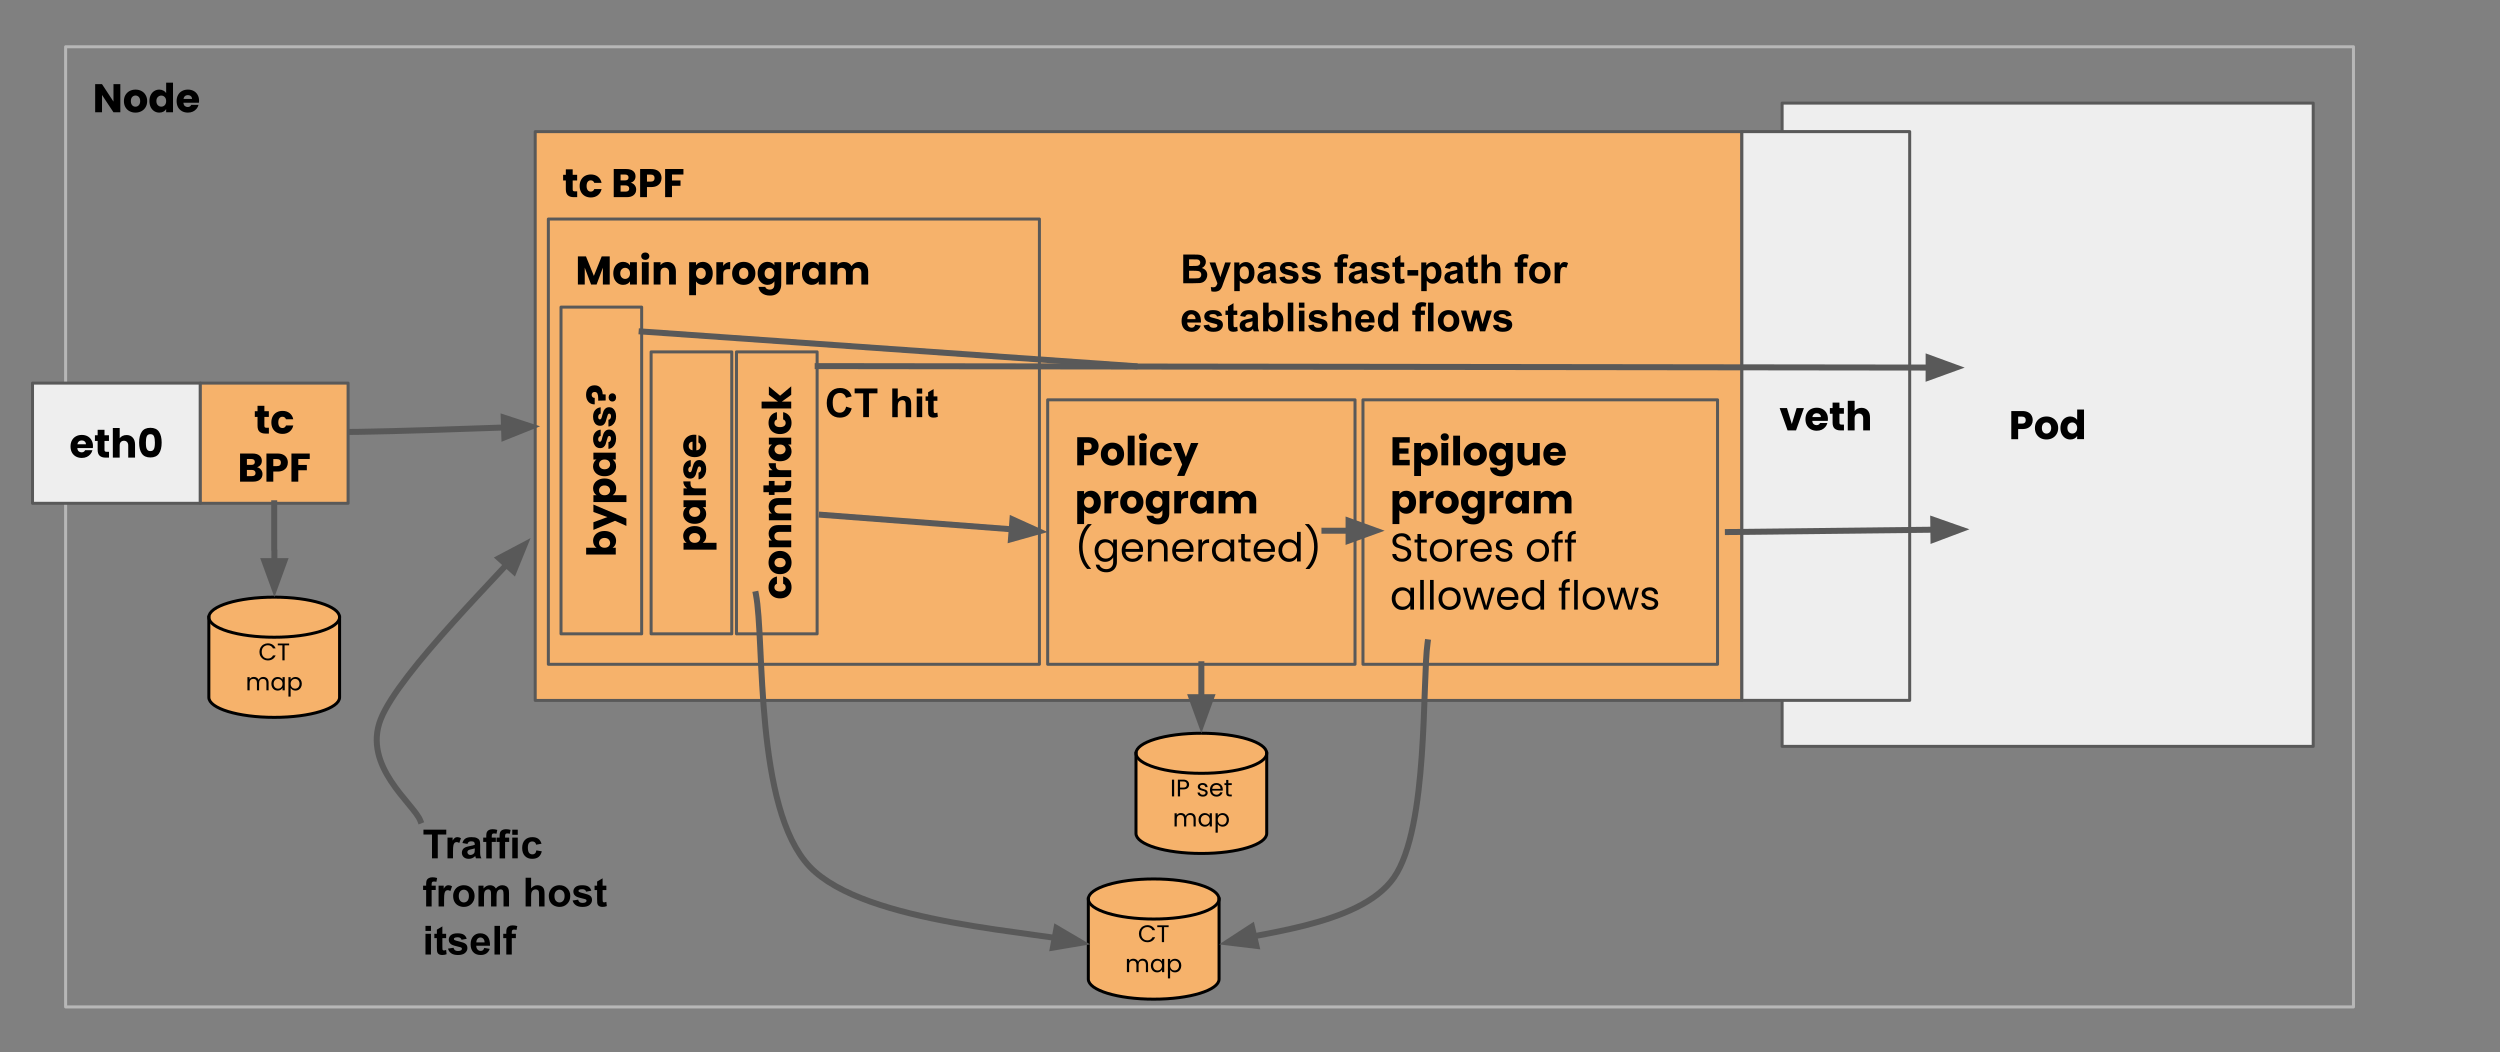 <svg version="1.1" viewBox="0.0 0.0 831.885 350.173" fill="none" stroke="none" stroke-linecap="square" stroke-miterlimit="10" xmlns:xlink="http://www.w3.org/1999/xlink" xmlns="http://www.w3.org/2000/svg"><rect x="0.0" y="0.0" width="831.885" height="350.173" fill="#808080" stroke="none"/><clipPath id="p.0"><path d="m0 0l831.885 0l0 350.173l-831.885 0l0 -350.173z" clip-rule="nonzero"/></clipPath><g clip-path="url(#p.0)"><path fill="#000000" fill-opacity="0.0" d="m0 0l831.885 0l0 350.173l-831.885 0z" fill-rule="evenodd"/><path fill="#000000" fill-opacity="0.0" d="m21.837 15.564l761.291 0l0 319.496l-761.291 0z" fill-rule="evenodd"/><path stroke="#b7b7b7" stroke-width="1.0" stroke-linejoin="round" stroke-linecap="butt" d="m21.837 15.564l761.291 0l0 319.496l-761.291 0z" fill-rule="evenodd"/><path fill="#000000" d="m40.04 37.364l-2.281 0l-3.812 -5.766l0 5.766l-2.281 0l0 -9.359l2.281 0l3.812 5.797l0 -5.797l2.281 0l0 9.359zm5.038 0.109q-1.094 0 -1.969 -0.469q-0.875 -0.469 -1.375 -1.328q-0.5 -0.875 -0.5 -2.031q0 -1.141 0.5 -2.016q0.516 -0.875 1.391 -1.344q0.875 -0.469 1.969 -0.469q1.094 0 1.969 0.469q0.891 0.469 1.391 1.344q0.516 0.875 0.516 2.016q0 1.141 -0.516 2.016q-0.516 0.875 -1.406 1.344q-0.891 0.469 -1.969 0.469zm0 -1.969q0.641 0 1.094 -0.484q0.469 -0.484 0.469 -1.375q0 -0.891 -0.453 -1.375q-0.438 -0.484 -1.094 -0.484q-0.656 0 -1.109 0.484q-0.438 0.469 -0.438 1.375q0 0.891 0.438 1.375q0.438 0.484 1.094 0.484zm4.646 -1.875q0 -1.141 0.422 -2.0q0.438 -0.875 1.188 -1.344q0.75 -0.469 1.672 -0.469q0.734 0 1.328 0.312q0.609 0.297 0.953 0.828l0 -3.453l2.281 0l0 9.859l-2.281 0l0 -1.062q-0.312 0.531 -0.906 0.859q-0.594 0.312 -1.375 0.312q-0.922 0 -1.672 -0.469q-0.75 -0.484 -1.188 -1.344q-0.422 -0.875 -0.422 -2.031zm5.562 0.016q0 -0.859 -0.469 -1.344q-0.469 -0.5 -1.156 -0.5q-0.672 0 -1.156 0.5q-0.469 0.484 -0.469 1.328q0 0.859 0.469 1.359q0.484 0.5 1.156 0.5q0.688 0 1.156 -0.484q0.469 -0.5 0.469 -1.359zm10.956 -0.125q0 0.328 -0.047 0.672l-5.156 0q0.047 0.688 0.438 1.062q0.406 0.359 0.969 0.359q0.859 0 1.188 -0.719l2.422 0q-0.172 0.734 -0.672 1.328q-0.484 0.578 -1.219 0.922q-0.734 0.328 -1.641 0.328q-1.094 0 -1.953 -0.469q-0.844 -0.469 -1.328 -1.328q-0.469 -0.875 -0.469 -2.031q0 -1.156 0.469 -2.016q0.469 -0.875 1.328 -1.344q0.859 -0.469 1.953 -0.469q1.094 0 1.922 0.453q0.844 0.453 1.312 1.297q0.484 0.844 0.484 1.953zm-2.344 -0.594q0 -0.594 -0.406 -0.938q-0.391 -0.344 -0.984 -0.344q-0.578 0 -0.969 0.344q-0.391 0.328 -0.484 0.938l2.844 0z" fill-rule="nonzero"/><path fill="#f6b26b" d="m178.094 43.803l401.512 0l0 189.26l-401.512 0z" fill-rule="evenodd"/><path stroke="#595959" stroke-width="1.0" stroke-linejoin="round" stroke-linecap="butt" d="m178.094 43.803l401.512 0l0 189.26l-401.512 0z" fill-rule="evenodd"/><path fill="#000000" d="m192.063 63.666l0 1.938l-1.156 0q-1.234 0 -1.938 -0.609q-0.688 -0.609 -0.688 -1.969l0 -2.969l-0.906 0l0 -1.891l0.906 0l0 -1.812l2.281 0l0 1.812l1.484 0l0 1.891l-1.484 0l0 2.984q0 0.344 0.156 0.484q0.156 0.141 0.531 0.141l0.812 0zm0.817 -1.781q0 -1.156 0.469 -2.016q0.469 -0.875 1.312 -1.344q0.859 -0.469 1.953 -0.469q1.391 0 2.328 0.734q0.953 0.734 1.234 2.062l-2.422 0q-0.312 -0.844 -1.188 -0.844q-0.625 0 -1.0 0.484q-0.375 0.484 -0.375 1.391q0 0.906 0.375 1.391q0.375 0.484 1.0 0.484q0.875 0 1.188 -0.844l2.422 0q-0.281 1.297 -1.234 2.047q-0.953 0.75 -2.328 0.75q-1.094 0 -1.953 -0.469q-0.844 -0.469 -1.312 -1.328q-0.469 -0.875 -0.469 -2.031zm16.998 -1.078q0.812 0.172 1.312 0.812q0.5 0.625 0.5 1.438q0 1.172 -0.828 1.859q-0.812 0.688 -2.281 0.688l-4.359 0l0 -9.359l4.203 0q1.438 0 2.234 0.656q0.812 0.656 0.812 1.766q0 0.828 -0.438 1.375q-0.438 0.547 -1.156 0.766zm-3.375 -0.781l1.484 0q0.562 0 0.859 -0.234q0.297 -0.25 0.297 -0.734q0 -0.484 -0.297 -0.734q-0.297 -0.25 -0.859 -0.25l-1.484 0l0 1.953zm1.672 3.734q0.578 0 0.891 -0.25q0.312 -0.266 0.312 -0.766q0 -0.484 -0.328 -0.766q-0.328 -0.281 -0.891 -0.281l-1.656 0l0 2.062l1.672 0zm11.955 -4.5q0 0.812 -0.375 1.484q-0.375 0.672 -1.141 1.094q-0.766 0.406 -1.922 0.406l-1.406 0l0 3.359l-2.281 0l0 -9.359l3.688 0q1.125 0 1.891 0.391q0.781 0.391 1.156 1.078q0.391 0.672 0.391 1.547zm-3.609 1.172q0.656 0 0.969 -0.297q0.328 -0.312 0.328 -0.875q0 -0.562 -0.328 -0.859q-0.312 -0.312 -0.969 -0.312l-1.234 0l0 2.344l1.234 0zm10.895 -4.188l0 1.828l-3.812 0l0 1.969l2.844 0l0 1.781l-2.844 0l0 3.781l-2.281 0l0 -9.359l6.094 0z" fill-rule="nonzero"/><path fill="#eeeeee" d="m10.819 127.472l55.843 0l0 40.0l-55.843 0z" fill-rule="evenodd"/><path stroke="#595959" stroke-width="1.0" stroke-linejoin="round" stroke-linecap="butt" d="m10.819 127.472l55.843 0l0 40.0l-55.843 0z" fill-rule="evenodd"/><path fill="#000000" d="m30.937 148.429q0 0.328 -0.047 0.672l-5.156 0q0.047 0.688 0.438 1.062q0.406 0.359 0.969 0.359q0.859 0 1.188 -0.719l2.422 0q-0.172 0.734 -0.672 1.328q-0.484 0.578 -1.219 0.922q-0.734 0.328 -1.641 0.328q-1.094 0 -1.953 -0.469q-0.844 -0.469 -1.328 -1.328q-0.469 -0.875 -0.469 -2.031q0 -1.156 0.469 -2.016q0.469 -0.875 1.328 -1.344q0.859 -0.469 1.953 -0.469q1.094 0 1.922 0.453q0.844 0.453 1.312 1.297q0.484 0.844 0.484 1.953zm-2.344 -0.594q0 -0.594 -0.406 -0.938q-0.391 -0.344 -0.984 -0.344q-0.578 0 -0.969 0.344q-0.391 0.328 -0.484 0.938l2.844 0zm7.679 2.5l0 1.938l-1.156 0q-1.234 0 -1.938 -0.609q-0.688 -0.609 -0.688 -1.969l0 -2.969l-0.906 0l0 -1.891l0.906 0l0 -1.812l2.281 0l0 1.812l1.484 0l0 1.891l-1.484 0l0 2.984q0 0.344 0.156 0.484q0.156 0.141 0.531 0.141l0.812 0zm5.833 -5.578q1.281 0 2.047 0.844q0.781 0.844 0.781 2.328l0 4.344l-2.266 0l0 -4.031q0 -0.75 -0.391 -1.156q-0.375 -0.422 -1.031 -0.422q-0.656 0 -1.047 0.422q-0.375 0.406 -0.375 1.156l0 4.031l-2.281 0l0 -9.859l2.281 0l0 3.422q0.344 -0.5 0.938 -0.781q0.609 -0.297 1.344 -0.297zm4.186 2.516q0 -2.297 0.891 -3.609q0.891 -1.312 2.859 -1.312q1.969 0 2.859 1.312q0.891 1.312 0.891 3.609q0 2.328 -0.891 3.641q-0.891 1.312 -2.859 1.312q-1.969 0 -2.859 -1.312q-0.891 -1.312 -0.891 -3.641zm5.25 0q0 -1.344 -0.297 -2.062q-0.281 -0.734 -1.203 -0.734q-0.922 0 -1.219 0.734q-0.281 0.719 -0.281 2.062q0 0.906 0.094 1.5q0.109 0.594 0.438 0.969q0.328 0.359 0.969 0.359q0.641 0 0.969 -0.359q0.328 -0.375 0.422 -0.969q0.109 -0.594 0.109 -1.5z" fill-rule="nonzero"/><path fill="#f6b26b" d="m182.467 72.882l163.402 0l0 148.157l-163.402 0z" fill-rule="evenodd"/><path stroke="#595959" stroke-width="1.0" stroke-linejoin="round" stroke-linecap="butt" d="m182.467 72.882l163.402 0l0 148.157l-163.402 0z" fill-rule="evenodd"/><path fill="#000000" d="m202.889 85.323l0 9.359l-2.281 0l0 -5.609l-2.094 5.609l-1.828 0l-2.109 -5.625l0 5.625l-2.281 0l0 -9.359l2.688 0l2.625 6.484l2.609 -6.484l2.672 0zm1.188 5.625q0 -1.141 0.422 -2.0q0.438 -0.875 1.188 -1.344q0.75 -0.469 1.672 -0.469q0.781 0 1.375 0.328q0.594 0.312 0.906 0.828l0 -1.047l2.281 0l0 7.438l-2.281 0l0 -1.047q-0.328 0.516 -0.922 0.844q-0.594 0.312 -1.375 0.312q-0.906 0 -1.656 -0.469q-0.75 -0.484 -1.188 -1.344q-0.422 -0.875 -0.422 -2.031zm5.562 0.016q0 -0.859 -0.469 -1.344q-0.469 -0.5 -1.156 -0.5q-0.672 0 -1.156 0.5q-0.469 0.484 -0.469 1.328q0 0.859 0.469 1.359q0.484 0.5 1.156 0.5q0.688 0 1.156 -0.484q0.469 -0.5 0.469 -1.359zm5.081 -4.484q-0.594 0 -0.984 -0.359q-0.375 -0.359 -0.375 -0.875q0 -0.531 0.375 -0.875q0.391 -0.359 0.984 -0.359q0.594 0 0.969 0.359q0.375 0.344 0.375 0.875q0 0.516 -0.375 0.875q-0.375 0.359 -0.969 0.359zm1.141 0.766l0 7.438l-2.281 0l0 -7.438l2.281 0zm6.182 -0.078q1.297 0 2.078 0.844q0.781 0.844 0.781 2.328l0 4.344l-2.266 0l0 -4.031q0 -0.75 -0.391 -1.156q-0.375 -0.422 -1.031 -0.422q-0.656 0 -1.047 0.422q-0.375 0.406 -0.375 1.156l0 4.031l-2.281 0l0 -7.438l2.281 0l0 0.984q0.344 -0.484 0.922 -0.766q0.594 -0.297 1.328 -0.297zm9.559 1.125q0.328 -0.516 0.906 -0.828q0.594 -0.328 1.375 -0.328q0.922 0 1.672 0.469q0.75 0.469 1.172 1.344q0.438 0.859 0.438 2.0q0 1.156 -0.438 2.031q-0.422 0.859 -1.172 1.344q-0.75 0.469 -1.672 0.469q-0.766 0 -1.359 -0.312q-0.594 -0.328 -0.922 -0.844l0 4.594l-2.281 0l0 -10.984l2.281 0l0 1.047zm3.25 2.656q0 -0.844 -0.484 -1.328q-0.469 -0.5 -1.156 -0.5q-0.688 0 -1.156 0.5q-0.469 0.484 -0.469 1.344q0 0.859 0.469 1.359q0.469 0.484 1.156 0.484q0.672 0 1.156 -0.5q0.484 -0.5 0.484 -1.359zm5.8 -2.469q0.391 -0.609 0.984 -0.953q0.609 -0.359 1.344 -0.359l0 2.406l-0.625 0q-0.859 0 -1.281 0.375q-0.422 0.359 -0.422 1.281l0 3.453l-2.281 0l0 -7.438l2.281 0l0 1.234zm6.814 6.312q-1.094 0 -1.969 -0.469q-0.875 -0.469 -1.375 -1.328q-0.5 -0.875 -0.5 -2.031q0 -1.141 0.5 -2.016q0.516 -0.875 1.391 -1.344q0.875 -0.469 1.969 -0.469q1.094 0 1.969 0.469q0.891 0.469 1.391 1.344q0.516 0.875 0.516 2.016q0 1.141 -0.516 2.016q-0.516 0.875 -1.406 1.344q-0.891 0.469 -1.969 0.469zm0 -1.969q0.641 0 1.094 -0.484q0.469 -0.484 0.469 -1.375q0 -0.891 -0.453 -1.375q-0.438 -0.484 -1.094 -0.484q-0.656 0 -1.109 0.484q-0.438 0.469 -0.438 1.375q0 0.891 0.438 1.375q0.438 0.484 1.094 0.484zm7.927 -5.688q0.781 0 1.375 0.328q0.594 0.312 0.906 0.828l0 -1.047l2.281 0l0 7.422q0 1.031 -0.406 1.859q-0.406 0.828 -1.234 1.328q-0.828 0.5 -2.078 0.5q-1.641 0 -2.672 -0.781q-1.031 -0.781 -1.172 -2.125l2.25 0q0.109 0.438 0.5 0.672q0.406 0.25 0.984 0.25q0.719 0 1.125 -0.406q0.422 -0.406 0.422 -1.297l0 -1.047q-0.328 0.516 -0.922 0.844q-0.578 0.328 -1.359 0.328q-0.922 0 -1.672 -0.469q-0.75 -0.484 -1.188 -1.344q-0.422 -0.875 -0.422 -2.031q0 -1.141 0.422 -2.0q0.438 -0.875 1.188 -1.344q0.75 -0.469 1.672 -0.469zm2.281 3.828q0 -0.859 -0.469 -1.344q-0.469 -0.5 -1.156 -0.5q-0.672 0 -1.156 0.5q-0.469 0.484 -0.469 1.328q0 0.859 0.469 1.359q0.484 0.5 1.156 0.5q0.688 0 1.156 -0.484q0.469 -0.5 0.469 -1.359zm6.222 -2.484q0.391 -0.609 0.984 -0.953q0.609 -0.359 1.344 -0.359l0 2.406l-0.625 0q-0.859 0 -1.281 0.375q-0.422 0.359 -0.422 1.281l0 3.453l-2.281 0l0 -7.438l2.281 0l0 1.234zm2.97 2.469q0 -1.141 0.422 -2.0q0.438 -0.875 1.188 -1.344q0.75 -0.469 1.672 -0.469q0.781 0 1.375 0.328q0.594 0.312 0.906 0.828l0 -1.047l2.281 0l0 7.438l-2.281 0l0 -1.047q-0.328 0.516 -0.922 0.844q-0.594 0.312 -1.375 0.312q-0.906 0 -1.656 -0.469q-0.75 -0.484 -1.188 -1.344q-0.422 -0.875 -0.422 -2.031zm5.562 0.016q0 -0.859 -0.469 -1.344q-0.469 -0.5 -1.156 -0.5q-0.672 0 -1.156 0.5q-0.469 0.484 -0.469 1.328q0 0.859 0.469 1.359q0.484 0.5 1.156 0.5q0.688 0 1.156 -0.484q0.469 -0.5 0.469 -1.359zm13.425 -3.797q1.391 0 2.203 0.844q0.828 0.828 0.828 2.328l0 4.344l-2.266 0l0 -4.031q0 -0.734 -0.391 -1.125q-0.375 -0.391 -1.031 -0.391q-0.672 0 -1.062 0.391q-0.375 0.391 -0.375 1.125l0 4.031l-2.266 0l0 -4.031q0 -0.734 -0.375 -1.125q-0.375 -0.391 -1.047 -0.391q-0.672 0 -1.047 0.391q-0.375 0.391 -0.375 1.125l0 4.031l-2.281 0l0 -7.438l2.281 0l0 0.938q0.344 -0.469 0.906 -0.734q0.562 -0.281 1.266 -0.281q0.844 0 1.5 0.359q0.656 0.359 1.031 1.031q0.391 -0.625 1.047 -1.0q0.672 -0.391 1.453 -0.391z" fill-rule="nonzero"/><path fill="#f6b26b" d="m362.144 299.144l0 0c0 -3.682 9.738 -6.667 21.751 -6.667c12.013 0 21.751 2.985 21.751 6.667l0 26.667c0 3.682 -9.738 6.667 -21.751 6.667c-12.013 0 -21.751 -2.985 -21.751 -6.667z" fill-rule="evenodd"/><path fill="#000000" fill-opacity="0.0" d="m405.646 299.144l0 0c0 3.682 -9.738 6.667 -21.751 6.667c-12.013 0 -21.751 -2.985 -21.751 -6.667" fill-rule="evenodd"/><path fill="#000000" fill-opacity="0.0" d="m362.144 299.144l0 0c0 -3.682 9.738 -6.667 21.751 -6.667c12.013 0 21.751 2.985 21.751 6.667l0 26.667c0 3.682 -9.738 6.667 -21.751 6.667c-12.013 0 -21.751 -2.985 -21.751 -6.667z" fill-rule="evenodd"/><path stroke="#000000" stroke-width="1.0" stroke-linejoin="round" stroke-linecap="butt" d="m405.646 299.144l0 0c0 3.682 -9.738 6.667 -21.751 6.667c-12.013 0 -21.751 -2.985 -21.751 -6.667" fill-rule="evenodd"/><path stroke="#000000" stroke-width="1.0" stroke-linejoin="round" stroke-linecap="butt" d="m362.144 299.144l0 0c0 -3.682 9.738 -6.667 21.751 -6.667c12.013 0 21.751 2.985 21.751 6.667l0 26.667c0 3.682 -9.738 6.667 -21.751 6.667c-12.013 0 -21.751 -2.985 -21.751 -6.667z" fill-rule="evenodd"/><path fill="#000000" d="m378.987 310.694q0 -0.812 0.359 -1.453q0.375 -0.656 1.016 -1.016q0.641 -0.375 1.406 -0.375q0.922 0 1.594 0.438q0.688 0.438 1.0 1.25l-0.875 0q-0.234 -0.516 -0.672 -0.781q-0.438 -0.281 -1.047 -0.281q-0.578 0 -1.047 0.281q-0.469 0.266 -0.734 0.766q-0.25 0.5 -0.25 1.172q0 0.672 0.25 1.172q0.266 0.5 0.734 0.781q0.469 0.266 1.047 0.266q0.609 0 1.047 -0.266q0.438 -0.281 0.672 -0.781l0.875 0q-0.312 0.797 -1.0 1.234q-0.672 0.438 -1.594 0.438q-0.766 0 -1.406 -0.359q-0.641 -0.375 -1.016 -1.016q-0.359 -0.641 -0.359 -1.469zm9.879 -2.781l0 0.594l-1.516 0l0 4.984l-0.734 0l0 -4.984l-1.531 0l0 -0.594l3.781 0z" fill-rule="nonzero"/><path fill="#000000" d="m380.258 319.022q0.516 0 0.906 0.219q0.406 0.203 0.625 0.641q0.234 0.422 0.234 1.031l0 2.578l-0.719 0l0 -2.484q0 -0.656 -0.328 -1.0q-0.312 -0.344 -0.859 -0.344q-0.578 0 -0.922 0.359q-0.328 0.359 -0.328 1.047l0 2.422l-0.719 0l0 -2.484q0 -0.656 -0.328 -1.0q-0.312 -0.344 -0.875 -0.344q-0.562 0 -0.906 0.359q-0.328 0.359 -0.328 1.047l0 2.422l-0.734 0l0 -4.391l0.734 0l0 0.641q0.219 -0.344 0.578 -0.531q0.359 -0.188 0.812 -0.188q0.547 0 0.969 0.25q0.422 0.25 0.641 0.734q0.172 -0.469 0.594 -0.719q0.438 -0.266 0.953 -0.266zm2.693 2.266q0 -0.672 0.266 -1.172q0.281 -0.516 0.75 -0.797q0.484 -0.281 1.062 -0.281q0.578 0 1.0 0.25q0.422 0.25 0.641 0.625l0 -0.812l0.734 0l0 4.391l-0.734 0l0 -0.812q-0.219 0.375 -0.656 0.641q-0.422 0.25 -0.984 0.25q-0.594 0 -1.062 -0.281q-0.469 -0.297 -0.75 -0.812q-0.266 -0.531 -0.266 -1.188zm3.719 0q0 -0.5 -0.203 -0.859q-0.203 -0.375 -0.547 -0.562q-0.344 -0.203 -0.75 -0.203q-0.406 0 -0.75 0.203q-0.328 0.188 -0.531 0.562q-0.188 0.359 -0.188 0.859q0 0.5 0.188 0.875q0.203 0.375 0.531 0.578q0.344 0.188 0.75 0.188q0.406 0 0.75 -0.188q0.344 -0.203 0.547 -0.578q0.203 -0.375 0.203 -0.875zm2.689 -1.375q0.219 -0.375 0.641 -0.625q0.438 -0.25 1.0 -0.25q0.578 0 1.047 0.281q0.484 0.281 0.75 0.797q0.281 0.5 0.281 1.172q0 0.656 -0.281 1.188q-0.266 0.516 -0.75 0.812q-0.469 0.281 -1.047 0.281q-0.562 0 -1.0 -0.25q-0.422 -0.266 -0.641 -0.641l0 2.891l-0.734 0l0 -6.469l0.734 0l0 0.812zm2.969 1.375q0 -0.5 -0.203 -0.859q-0.188 -0.375 -0.531 -0.562q-0.344 -0.203 -0.75 -0.203q-0.391 0 -0.734 0.203q-0.344 0.188 -0.547 0.562q-0.203 0.375 -0.203 0.859q0 0.5 0.203 0.875q0.203 0.375 0.547 0.578q0.344 0.188 0.734 0.188q0.406 0 0.75 -0.188q0.344 -0.203 0.531 -0.578q0.203 -0.375 0.203 -0.875z" fill-rule="nonzero"/><path fill="#f6b26b" d="m245.066 210.916l0 -93.827l26.835 0l0 93.827z" fill-rule="evenodd"/><path stroke="#595959" stroke-width="1.0" stroke-linejoin="round" stroke-linecap="butt" d="m245.066 210.916l0 -93.827l26.835 0l0 93.827z" fill-rule="evenodd"/><path fill="#000000" d="m259.564 199.12q-1.156 0 -2.016 -0.469q-0.875 -0.469 -1.344 -1.312q-0.469 -0.859 -0.469 -1.953q0 -1.391 0.734 -2.328q0.734 -0.953 2.062 -1.234l0 2.422q-0.844 0.312 -0.844 1.188q0 0.625 0.484 1.0q0.484 0.375 1.391 0.375q0.906 0 1.391 -0.375q0.484 -0.375 0.484 -1.0q0 -0.875 -0.844 -1.188l0 -2.422q1.297 0.281 2.047 1.234q0.75 0.953 0.75 2.328q0 1.094 -0.469 1.953q-0.469 0.844 -1.328 1.312q-0.875 0.469 -2.031 0.469zm3.828 -11.907q0 1.094 -0.469 1.969q-0.469 0.875 -1.328 1.375q-0.875 0.5 -2.031 0.5q-1.141 0 -2.016 -0.5q-0.875 -0.516 -1.344 -1.391q-0.469 -0.875 -0.469 -1.969q0 -1.094 0.469 -1.969q0.469 -0.891 1.344 -1.391q0.875 -0.516 2.016 -0.516q1.141 0 2.016 0.516q0.875 0.516 1.344 1.406q0.469 0.891 0.469 1.969zm-1.969 0q0 -0.641 -0.484 -1.094q-0.484 -0.469 -1.375 -0.469q-0.891 0 -1.375 0.453q-0.484 0.438 -0.484 1.094q0 0.656 0.484 1.109q0.469 0.438 1.375 0.438q0.891 0 1.375 -0.438q0.484 -0.438 0.484 -1.094zm-5.656 -9.631q0 -1.297 0.844 -2.078q0.844 -0.781 2.328 -0.781l4.344 0l0 2.266l-4.031 0q-0.75 0 -1.156 0.391q-0.422 0.375 -0.422 1.031q0 0.656 0.422 1.047q0.406 0.375 1.156 0.375l4.031 0l0 2.281l-7.437 0l0 -2.281l0.984 0q-0.484 -0.344 -0.766 -0.922q-0.297 -0.594 -0.297 -1.328zm0 -8.983q0 -1.297 0.844 -2.078q0.844 -0.781 2.328 -0.781l4.344 0l0 2.266l-4.031 0q-0.75 0 -1.156 0.391q-0.422 0.375 -0.422 1.031q0 0.656 0.422 1.047q0.406 0.375 1.156 0.375l4.031 0l0 2.281l-7.437 0l0 -2.281l0.984 0q-0.484 -0.344 -0.766 -0.922q-0.297 -0.594 -0.297 -1.328zm5.578 -8.592l1.938 0l0 1.156q0 1.234 -0.609 1.938q-0.609 0.688 -1.969 0.688l-2.969 0l0 0.906l-1.891 0l0 -0.906l-1.812 0l0 -2.281l1.812 0l0 -1.484l1.891 0l0 1.484l2.984 0q0.344 0 0.484 -0.156q0.141 -0.156 0.141 -0.531l0 -0.812zm-4.266 -3.552q-0.609 -0.391 -0.953 -0.984q-0.359 -0.609 -0.359 -1.344l2.406 0l0 0.625q0 0.859 0.375 1.281q0.359 0.422 1.281 0.422l3.453 0l0 2.281l-7.437 0l0 -2.281l1.234 0zm2.469 -2.97q-1.141 0 -2.0 -0.422q-0.875 -0.438 -1.344 -1.188q-0.469 -0.75 -0.469 -1.672q0 -0.781 0.328 -1.375q0.312 -0.594 0.828 -0.906l-1.047 0l0 -2.281l7.437 0l0 2.281l-1.047 0q0.516 0.328 0.844 0.922q0.312 0.594 0.312 1.375q0 0.906 -0.469 1.656q-0.484 0.75 -1.344 1.188q-0.875 0.422 -2.031 0.422zm0.016 -5.562q-0.859 0 -1.344 0.469q-0.5 0.469 -0.5 1.156q0 0.672 0.5 1.156q0.484 0.469 1.328 0.469q0.859 0 1.359 -0.469q0.5 -0.484 0.5 -1.156q0 -0.688 -0.484 -1.156q-0.5 -0.469 -1.359 -0.469zm0 -3.487q-1.156 0 -2.016 -0.469q-0.875 -0.469 -1.344 -1.312q-0.469 -0.859 -0.469 -1.953q0 -1.391 0.734 -2.328q0.734 -0.953 2.062 -1.234l0 2.422q-0.844 0.312 -0.844 1.188q0 0.625 0.484 1.0q0.484 0.375 1.391 0.375q0.906 0 1.391 -0.375q0.484 -0.375 0.484 -1.0q0 -0.875 -0.844 -1.188l0 -2.422q1.297 0.281 2.047 1.234q0.75 0.953 0.75 2.328q0 1.094 -0.469 1.953q-0.469 0.844 -1.328 1.312q-0.875 0.469 -2.031 0.469zm3.719 -13.063l-3.125 2.266l3.125 0l0 2.281l-9.859 0l0 -2.281l5.453 0l-3.031 -2.25l0 -2.812l3.734 3.094l3.703 -3.125l0 2.828z" fill-rule="nonzero"/><path fill="#000000" fill-opacity="0.0" d="m80.777 138.052c3.54 0.937 4.749 4.984 21.239 5.619c16.49 0.635 64.75 -1.509 77.701 -1.811" fill-rule="evenodd"/><path stroke="#595959" stroke-width="2.0" stroke-linejoin="round" stroke-linecap="butt" d="m80.777 138.052c3.54 0.937 4.749 4.984 21.239 5.619c8.245 0.317 24.433 -0.06 40.178 -0.554c7.873 -0.247 15.635 -0.524 22.238 -0.757l3.291 -0.116" fill-rule="evenodd"/><path fill="#595959" stroke="#595959" stroke-width="2.0" stroke-linecap="butt" d="m167.828 145.546l8.966 -3.592l-9.177 -3.011z" fill-rule="evenodd"/><path fill="#000000" fill-opacity="0.0" d="m251.528 197.738c2.987 15.112 -0.615 71.257 17.924 90.675c18.539 19.418 77.76 21.527 93.312 25.832" fill-rule="evenodd"/><path stroke="#595959" stroke-width="2.0" stroke-linejoin="round" stroke-linecap="butt" d="m251.528 197.738c2.987 15.112 -0.615 71.257 17.924 90.675c9.27 9.709 28.71 15.091 47.776 18.583c9.533 1.746 18.973 3.02 27.002 4.127c2.007 0.277 3.926 0.543 5.736 0.803l0.996 0.145" fill-rule="evenodd"/><path fill="#595959" stroke="#595959" stroke-width="2.0" stroke-linecap="butt" d="m350.364 315.319l9.524 -1.605l-8.328 -4.893z" fill-rule="evenodd"/><path fill="#000000" fill-opacity="0.0" d="m383.756 72.451l154.803 0l0 45.102l-154.803 0z" fill-rule="evenodd"/><path fill="#000000" d="m393.725 84.705l3.828 0q1.125 0 1.672 0.094q0.562 0.094 1.0 0.406q0.438 0.297 0.734 0.797q0.297 0.5 0.297 1.109q0 0.672 -0.359 1.234q-0.359 0.562 -0.984 0.844q0.875 0.25 1.344 0.859q0.469 0.609 0.469 1.438q0 0.656 -0.312 1.266q-0.297 0.609 -0.828 0.984q-0.516 0.359 -1.281 0.453q-0.484 0.047 -2.328 0.062l-3.25 0l0 -9.547zm1.938 1.594l0 2.203l1.266 0q1.125 0 1.391 -0.031q0.5 -0.062 0.781 -0.344q0.281 -0.281 0.281 -0.734q0 -0.453 -0.25 -0.719q-0.234 -0.281 -0.719 -0.344q-0.281 -0.031 -1.641 -0.031l-1.109 0zm0 3.797l0 2.547l1.781 0q1.047 0 1.312 -0.062q0.438 -0.078 0.703 -0.375q0.266 -0.297 0.266 -0.812q0 -0.422 -0.203 -0.719q-0.203 -0.312 -0.609 -0.438q-0.391 -0.141 -1.703 -0.141l-1.547 0zm6.813 -2.75l1.938 0l1.656 4.906l1.609 -4.906l1.906 0l-2.453 6.641l-0.422 1.203q-0.25 0.609 -0.469 0.922q-0.219 0.328 -0.5 0.516q-0.281 0.203 -0.703 0.312q-0.406 0.125 -0.922 0.125q-0.531 0 -1.031 -0.125l-0.172 -1.422q0.438 0.078 0.781 0.078q0.641 0 0.938 -0.375q0.312 -0.375 0.469 -0.953l-2.625 -6.922zm8.225 0l1.703 0l0 1.016q0.328 -0.531 0.891 -0.844q0.578 -0.328 1.266 -0.328q1.203 0 2.031 0.938q0.844 0.938 0.844 2.625q0 1.734 -0.844 2.703q-0.844 0.953 -2.047 0.953q-0.578 0 -1.047 -0.219q-0.453 -0.234 -0.969 -0.797l0 3.484l-1.828 0l0 -9.531zm1.812 3.328q0 1.172 0.453 1.734q0.469 0.547 1.125 0.547q0.641 0 1.062 -0.5q0.422 -0.516 0.422 -1.688q0 -1.078 -0.438 -1.609q-0.438 -0.531 -1.078 -0.531q-0.672 0 -1.109 0.516q-0.438 0.516 -0.438 1.531zm7.751 -1.219l-1.672 -0.312q0.281 -1.0 0.969 -1.469q0.688 -0.484 2.031 -0.484q1.219 0 1.812 0.297q0.609 0.281 0.844 0.734q0.25 0.438 0.25 1.625l-0.016 2.141q0 0.906 0.078 1.344q0.094 0.422 0.344 0.922l-1.812 0q-0.078 -0.188 -0.172 -0.547q-0.047 -0.156 -0.078 -0.203q-0.469 0.453 -1.0 0.688q-0.531 0.219 -1.141 0.219q-1.062 0 -1.688 -0.578q-0.609 -0.578 -0.609 -1.469q0 -0.578 0.281 -1.031q0.281 -0.469 0.781 -0.703q0.516 -0.25 1.469 -0.438q1.281 -0.234 1.766 -0.453l0 -0.172q0 -0.531 -0.266 -0.75q-0.25 -0.234 -0.969 -0.234q-0.484 0 -0.766 0.203q-0.266 0.188 -0.438 0.672zm2.438 1.484q-0.344 0.109 -1.109 0.281q-0.766 0.156 -1.0 0.312q-0.359 0.25 -0.359 0.641q0 0.391 0.281 0.672q0.297 0.281 0.734 0.281q0.5 0 0.953 -0.328q0.328 -0.25 0.438 -0.609q0.062 -0.234 0.062 -0.891l0 -0.359zm2.959 1.344l1.828 -0.281q0.125 0.531 0.484 0.812q0.359 0.266 1.0 0.266q0.703 0 1.062 -0.25q0.25 -0.188 0.25 -0.484q0 -0.219 -0.141 -0.359q-0.125 -0.125 -0.609 -0.234q-2.203 -0.484 -2.797 -0.891q-0.828 -0.562 -0.828 -1.562q0 -0.891 0.703 -1.5q0.719 -0.609 2.203 -0.609q1.422 0 2.109 0.469q0.703 0.453 0.953 1.359l-1.719 0.312q-0.109 -0.406 -0.422 -0.609q-0.312 -0.219 -0.891 -0.219q-0.719 0 -1.031 0.203q-0.203 0.141 -0.203 0.359q0 0.203 0.188 0.344q0.234 0.172 1.688 0.516q1.469 0.328 2.062 0.812q0.562 0.484 0.562 1.359q0 0.953 -0.797 1.641q-0.781 0.672 -2.344 0.672q-1.406 0 -2.234 -0.562q-0.828 -0.578 -1.078 -1.562zm7.412 0l1.828 -0.281q0.125 0.531 0.484 0.812q0.359 0.266 1.0 0.266q0.703 0 1.062 -0.25q0.25 -0.188 0.25 -0.484q0 -0.219 -0.141 -0.359q-0.125 -0.125 -0.609 -0.234q-2.203 -0.484 -2.797 -0.891q-0.828 -0.562 -0.828 -1.562q0 -0.891 0.703 -1.5q0.719 -0.609 2.203 -0.609q1.422 0 2.109 0.469q0.703 0.453 0.953 1.359l-1.719 0.312q-0.109 -0.406 -0.422 -0.609q-0.312 -0.219 -0.891 -0.219q-0.719 0 -1.031 0.203q-0.203 0.141 -0.203 0.359q0 0.203 0.188 0.344q0.234 0.172 1.688 0.516q1.469 0.328 2.062 0.812q0.562 0.484 0.562 1.359q0 0.953 -0.797 1.641q-0.781 0.672 -2.344 0.672q-1.406 0 -2.234 -0.562q-0.828 -0.578 -1.078 -1.562zm10.959 -4.938l1.016 0l0 -0.531q0 -0.859 0.188 -1.281q0.188 -0.438 0.672 -0.703q0.5 -0.281 1.266 -0.281q0.781 0 1.531 0.234l-0.25 1.281q-0.438 -0.109 -0.844 -0.109q-0.391 0 -0.562 0.188q-0.172 0.188 -0.172 0.703l0 0.5l1.359 0l0 1.438l-1.359 0l0 5.469l-1.828 0l0 -5.469l-1.016 0l0 -1.438zm6.61 2.109l-1.672 -0.312q0.281 -1.0 0.969 -1.469q0.688 -0.484 2.031 -0.484q1.219 0 1.812 0.297q0.609 0.281 0.844 0.734q0.25 0.438 0.25 1.625l-0.016 2.141q0 0.906 0.078 1.344q0.094 0.422 0.344 0.922l-1.812 0q-0.078 -0.188 -0.172 -0.547q-0.047 -0.156 -0.078 -0.203q-0.469 0.453 -1.0 0.688q-0.531 0.219 -1.141 0.219q-1.062 0 -1.688 -0.578q-0.609 -0.578 -0.609 -1.469q0 -0.578 0.281 -1.031q0.281 -0.469 0.781 -0.703q0.516 -0.25 1.469 -0.438q1.281 -0.234 1.766 -0.453l0 -0.172q0 -0.531 -0.266 -0.75q-0.25 -0.234 -0.969 -0.234q-0.484 0 -0.766 0.203q-0.266 0.188 -0.438 0.672zm2.438 1.484q-0.344 0.109 -1.109 0.281q-0.766 0.156 -1.0 0.312q-0.359 0.25 -0.359 0.641q0 0.391 0.281 0.672q0.297 0.281 0.734 0.281q0.5 0 0.953 -0.328q0.328 -0.25 0.438 -0.609q0.062 -0.234 0.062 -0.891l0 -0.359zm2.959 1.344l1.828 -0.281q0.125 0.531 0.484 0.812q0.359 0.266 1.0 0.266q0.703 0 1.062 -0.25q0.25 -0.188 0.25 -0.484q0 -0.219 -0.141 -0.359q-0.125 -0.125 -0.609 -0.234q-2.203 -0.484 -2.797 -0.891q-0.828 -0.562 -0.828 -1.562q0 -0.891 0.703 -1.5q0.719 -0.609 2.203 -0.609q1.422 0 2.109 0.469q0.703 0.453 0.953 1.359l-1.719 0.312q-0.109 -0.406 -0.422 -0.609q-0.312 -0.219 -0.891 -0.219q-0.719 0 -1.031 0.203q-0.203 0.141 -0.203 0.359q0 0.203 0.188 0.344q0.234 0.172 1.688 0.516q1.469 0.328 2.062 0.812q0.562 0.484 0.562 1.359q0 0.953 -0.797 1.641q-0.781 0.672 -2.344 0.672q-1.406 0 -2.234 -0.562q-0.828 -0.578 -1.078 -1.562zm11.225 -4.938l0 1.453l-1.25 0l0 2.781q0 0.844 0.031 0.984q0.047 0.141 0.172 0.234q0.125 0.094 0.312 0.094q0.25 0 0.734 -0.172l0.156 1.422q-0.641 0.266 -1.453 0.266q-0.484 0 -0.891 -0.156q-0.391 -0.172 -0.578 -0.438q-0.188 -0.266 -0.266 -0.719q-0.047 -0.312 -0.047 -1.281l0 -3.016l-0.844 0l0 -1.453l0.844 0l0 -1.375l1.828 -1.078l0 2.453l1.25 0zm1.063 4.359l0 -1.828l3.594 0l0 1.828l-3.594 0zm4.595 -4.359l1.703 0l0 1.016q0.328 -0.531 0.891 -0.844q0.578 -0.328 1.266 -0.328q1.203 0 2.031 0.938q0.844 0.938 0.844 2.625q0 1.734 -0.844 2.703q-0.844 0.953 -2.047 0.953q-0.578 0 -1.047 -0.219q-0.453 -0.234 -0.969 -0.797l0 3.484l-1.828 0l0 -9.531zm1.812 3.328q0 1.172 0.453 1.734q0.469 0.547 1.125 0.547q0.641 0 1.062 -0.5q0.422 -0.516 0.422 -1.688q0 -1.078 -0.438 -1.609q-0.438 -0.531 -1.078 -0.531q-0.672 0 -1.109 0.516q-0.438 0.516 -0.438 1.531zm7.751 -1.219l-1.672 -0.312q0.281 -1.0 0.969 -1.469q0.688 -0.484 2.031 -0.484q1.219 0 1.812 0.297q0.609 0.281 0.844 0.734q0.25 0.438 0.25 1.625l-0.016 2.141q0 0.906 0.078 1.344q0.094 0.422 0.344 0.922l-1.812 0q-0.078 -0.188 -0.172 -0.547q-0.047 -0.156 -0.078 -0.203q-0.469 0.453 -1.0 0.688q-0.531 0.219 -1.141 0.219q-1.062 0 -1.688 -0.578q-0.609 -0.578 -0.609 -1.469q0 -0.578 0.281 -1.031q0.281 -0.469 0.781 -0.703q0.516 -0.25 1.469 -0.438q1.281 -0.234 1.766 -0.453l0 -0.172q0 -0.531 -0.266 -0.75q-0.25 -0.234 -0.969 -0.234q-0.484 0 -0.766 0.203q-0.266 0.188 -0.438 0.672zm2.438 1.484q-0.344 0.109 -1.109 0.281q-0.766 0.156 -1.0 0.312q-0.359 0.25 -0.359 0.641q0 0.391 0.281 0.672q0.297 0.281 0.734 0.281q0.5 0 0.953 -0.328q0.328 -0.25 0.438 -0.609q0.062 -0.234 0.062 -0.891l0 -0.359zm6.772 -3.594l0 1.453l-1.25 0l0 2.781q0 0.844 0.031 0.984q0.047 0.141 0.172 0.234q0.125 0.094 0.312 0.094q0.25 0 0.734 -0.172l0.156 1.422q-0.641 0.266 -1.453 0.266q-0.484 0 -0.891 -0.156q-0.391 -0.172 -0.578 -0.438q-0.188 -0.266 -0.266 -0.719q-0.047 -0.312 -0.047 -1.281l0 -3.016l-0.844 0l0 -1.453l0.844 0l0 -1.375l1.828 -1.078l0 2.453l1.25 0zm3.095 -2.641l0 3.516q0.875 -1.031 2.109 -1.031q0.641 0 1.141 0.234q0.516 0.234 0.766 0.594q0.25 0.359 0.344 0.812q0.109 0.438 0.109 1.375l0 4.047l-1.828 0l0 -3.656q0 -1.078 -0.109 -1.375q-0.109 -0.297 -0.375 -0.469q-0.266 -0.172 -0.656 -0.172q-0.453 0 -0.812 0.234q-0.359 0.219 -0.531 0.672q-0.156 0.438 -0.156 1.297l0 3.469l-1.828 0l0 -9.547l1.828 0zm9.219 2.641l1.016 0l0 -0.531q0 -0.859 0.188 -1.281q0.188 -0.438 0.672 -0.703q0.5 -0.281 1.266 -0.281q0.781 0 1.531 0.234l-0.25 1.281q-0.438 -0.109 -0.844 -0.109q-0.391 0 -0.562 0.188q-0.172 0.188 -0.172 0.703l0 0.5l1.359 0l0 1.438l-1.359 0l0 5.469l-1.828 0l0 -5.469l-1.016 0l0 -1.438zm4.813 3.359q0 -0.922 0.453 -1.766q0.453 -0.859 1.266 -1.297q0.828 -0.453 1.844 -0.453q1.562 0 2.562 1.016q1.016 1.016 1.016 2.578q0 1.562 -1.016 2.594q-1.016 1.031 -2.547 1.031q-0.953 0 -1.812 -0.422q-0.859 -0.438 -1.312 -1.266q-0.453 -0.828 -0.453 -2.016zm1.875 0.094q0 1.031 0.484 1.578q0.5 0.547 1.203 0.547q0.719 0 1.203 -0.547q0.484 -0.547 0.484 -1.594q0 -1.016 -0.484 -1.562q-0.484 -0.547 -1.203 -0.547q-0.703 0 -1.203 0.547q-0.484 0.547 -0.484 1.578zm8.438 3.453l-1.828 0l0 -6.906l1.703 0l0 0.984q0.438 -0.703 0.781 -0.922q0.344 -0.219 0.797 -0.219q0.625 0 1.203 0.344l-0.562 1.594q-0.469 -0.297 -0.859 -0.297q-0.391 0 -0.656 0.219q-0.266 0.203 -0.422 0.766q-0.156 0.547 -0.156 2.297l0 2.141z" fill-rule="nonzero"/><path fill="#000000" d="m397.709 108.048l1.828 0.312q-0.344 1.0 -1.109 1.531q-0.766 0.516 -1.891 0.516q-1.812 0 -2.672 -1.172q-0.688 -0.953 -0.688 -2.391q0 -1.719 0.891 -2.688q0.906 -0.969 2.281 -0.969q1.547 0 2.438 1.016q0.891 1.016 0.844 3.125l-4.578 0q0.016 0.812 0.438 1.266q0.422 0.453 1.062 0.453q0.422 0 0.719 -0.234q0.297 -0.234 0.438 -0.766zm0.109 -1.844q-0.016 -0.797 -0.406 -1.203q-0.391 -0.422 -0.953 -0.422q-0.594 0 -0.984 0.438q-0.391 0.438 -0.391 1.188l2.734 0zm2.662 2.078l1.828 -0.281q0.125 0.531 0.484 0.812q0.359 0.266 1.0 0.266q0.703 0 1.062 -0.25q0.25 -0.188 0.25 -0.484q0 -0.219 -0.141 -0.359q-0.125 -0.125 -0.609 -0.234q-2.203 -0.484 -2.797 -0.891q-0.828 -0.562 -0.828 -1.562q0 -0.891 0.703 -1.5q0.719 -0.609 2.203 -0.609q1.422 0 2.109 0.469q0.703 0.453 0.953 1.359l-1.719 0.312q-0.109 -0.406 -0.422 -0.609q-0.312 -0.219 -0.891 -0.219q-0.719 0 -1.031 0.203q-0.203 0.141 -0.203 0.359q0 0.203 0.188 0.344q0.234 0.172 1.688 0.516q1.469 0.328 2.062 0.812q0.562 0.484 0.562 1.359q0 0.953 -0.797 1.641q-0.781 0.672 -2.344 0.672q-1.406 0 -2.234 -0.562q-0.828 -0.578 -1.078 -1.562zm11.225 -4.938l0 1.453l-1.25 0l0 2.781q0 0.844 0.031 0.984q0.047 0.141 0.172 0.234q0.125 0.094 0.312 0.094q0.25 0 0.734 -0.172l0.156 1.422q-0.641 0.266 -1.453 0.266q-0.484 0 -0.891 -0.156q-0.391 -0.172 -0.578 -0.438q-0.188 -0.266 -0.266 -0.719q-0.047 -0.312 -0.047 -1.281l0 -3.016l-0.844 0l0 -1.453l0.844 0l0 -1.375l1.828 -1.078l0 2.453l1.25 0zm2.641 2.109l-1.672 -0.312q0.281 -1.0 0.969 -1.469q0.688 -0.484 2.031 -0.484q1.219 0 1.812 0.297q0.609 0.281 0.844 0.734q0.25 0.438 0.25 1.625l-0.016 2.141q0 0.906 0.078 1.344q0.094 0.422 0.344 0.922l-1.812 0q-0.078 -0.188 -0.172 -0.547q-0.047 -0.156 -0.078 -0.203q-0.469 0.453 -1.0 0.688q-0.531 0.219 -1.141 0.219q-1.062 0 -1.688 -0.578q-0.609 -0.578 -0.609 -1.469q0 -0.578 0.281 -1.031q0.281 -0.469 0.781 -0.703q0.516 -0.25 1.469 -0.438q1.281 -0.234 1.766 -0.453l0 -0.172q0 -0.531 -0.266 -0.75q-0.25 -0.234 -0.969 -0.234q-0.484 0 -0.766 0.203q-0.266 0.188 -0.438 0.672zm2.438 1.484q-0.344 0.109 -1.109 0.281q-0.766 0.156 -1.0 0.312q-0.359 0.25 -0.359 0.641q0 0.391 0.281 0.672q0.297 0.281 0.734 0.281q0.5 0 0.953 -0.328q0.328 -0.25 0.438 -0.609q0.062 -0.234 0.062 -0.891l0 -0.359zm3.522 3.312l0 -9.547l1.828 0l0 3.438q0.844 -0.953 2.016 -0.953q1.25 0 2.078 0.922q0.828 0.906 0.828 2.609q0 1.781 -0.844 2.734q-0.844 0.953 -2.047 0.953q-0.594 0 -1.172 -0.297q-0.562 -0.297 -0.984 -0.875l0 1.016l-1.703 0zm1.812 -3.609q0 1.078 0.344 1.594q0.469 0.734 1.266 0.734q0.609 0 1.031 -0.516q0.422 -0.531 0.422 -1.641q0 -1.188 -0.438 -1.703q-0.422 -0.531 -1.094 -0.531q-0.656 0 -1.094 0.516q-0.438 0.516 -0.438 1.547zm6.407 3.609l0 -9.547l1.828 0l0 9.547l-1.828 0zm3.703 -7.844l0 -1.703l1.828 0l0 1.703l-1.828 0zm0 7.844l0 -6.906l1.828 0l0 6.906l-1.828 0zm3.062 -1.969l1.828 -0.281q0.125 0.531 0.484 0.812q0.359 0.266 1.0 0.266q0.703 0 1.062 -0.25q0.25 -0.188 0.25 -0.484q0 -0.219 -0.141 -0.359q-0.125 -0.125 -0.609 -0.234q-2.203 -0.484 -2.797 -0.891q-0.828 -0.562 -0.828 -1.562q0 -0.891 0.703 -1.5q0.719 -0.609 2.203 -0.609q1.422 0 2.109 0.469q0.703 0.453 0.953 1.359l-1.719 0.312q-0.109 -0.406 -0.422 -0.609q-0.312 -0.219 -0.891 -0.219q-0.719 0 -1.031 0.203q-0.203 0.141 -0.203 0.359q0 0.203 0.188 0.344q0.234 0.172 1.688 0.516q1.469 0.328 2.062 0.812q0.562 0.484 0.562 1.359q0 0.953 -0.797 1.641q-0.781 0.672 -2.344 0.672q-1.406 0 -2.234 -0.562q-0.828 -0.578 -1.078 -1.562zm9.881 -7.578l0 3.516q0.875 -1.031 2.109 -1.031q0.641 0 1.141 0.234q0.516 0.234 0.766 0.594q0.25 0.359 0.344 0.812q0.109 0.438 0.109 1.375l0 4.047l-1.828 0l0 -3.656q0 -1.078 -0.109 -1.375q-0.109 -0.297 -0.375 -0.469q-0.266 -0.172 -0.656 -0.172q-0.453 0 -0.812 0.234q-0.359 0.219 -0.531 0.672q-0.156 0.438 -0.156 1.297l0 3.469l-1.828 0l0 -9.547l1.828 0zm10.313 7.344l1.828 0.312q-0.344 1.0 -1.109 1.531q-0.766 0.516 -1.891 0.516q-1.812 0 -2.672 -1.172q-0.688 -0.953 -0.688 -2.391q0 -1.719 0.891 -2.688q0.906 -0.969 2.281 -0.969q1.547 0 2.438 1.016q0.891 1.016 0.844 3.125l-4.578 0q0.016 0.812 0.438 1.266q0.422 0.453 1.062 0.453q0.422 0 0.719 -0.234q0.297 -0.234 0.438 -0.766zm0.109 -1.844q-0.016 -0.797 -0.406 -1.203q-0.391 -0.422 -0.953 -0.422q-0.594 0 -0.984 0.438q-0.391 0.438 -0.391 1.188l2.734 0zm9.647 4.047l-1.703 0l0 -1.016q-0.422 0.594 -1.0 0.891q-0.578 0.281 -1.156 0.281q-1.188 0 -2.047 -0.953q-0.844 -0.969 -0.844 -2.688q0 -1.75 0.828 -2.656q0.828 -0.922 2.094 -0.922q1.156 0 2.0 0.953l0 -3.438l1.828 0l0 9.547zm-4.875 -3.609q0 1.109 0.297 1.609q0.438 0.719 1.234 0.719q0.641 0 1.078 -0.531q0.438 -0.547 0.438 -1.609q0 -1.203 -0.438 -1.719q-0.422 -0.531 -1.094 -0.531q-0.641 0 -1.078 0.516q-0.438 0.516 -0.438 1.547zm9.579 -3.297l1.016 0l0 -0.531q0 -0.859 0.188 -1.281q0.188 -0.438 0.672 -0.703q0.5 -0.281 1.266 -0.281q0.781 0 1.531 0.234l-0.25 1.281q-0.438 -0.109 -0.844 -0.109q-0.391 0 -0.562 0.188q-0.172 0.188 -0.172 0.703l0 0.5l1.359 0l0 1.438l-1.359 0l0 5.469l-1.828 0l0 -5.469l-1.016 0l0 -1.438zm5.235 6.906l0 -9.547l1.828 0l0 9.547l-1.828 0zm3.281 -3.547q0 -0.922 0.453 -1.766q0.453 -0.859 1.266 -1.297q0.828 -0.453 1.844 -0.453q1.562 0 2.562 1.016q1.016 1.016 1.016 2.578q0 1.562 -1.016 2.594q-1.016 1.031 -2.547 1.031q-0.953 0 -1.812 -0.422q-0.859 -0.438 -1.312 -1.266q-0.453 -0.828 -0.453 -2.016zm1.875 0.094q0 1.031 0.484 1.578q0.5 0.547 1.203 0.547q0.719 0 1.203 -0.547q0.484 -0.547 0.484 -1.594q0 -1.016 -0.484 -1.562q-0.484 -0.547 -1.203 -0.547q-0.703 0 -1.203 0.547q-0.484 0.547 -0.484 1.578zm7.985 3.453l-2.188 -6.906l1.766 0l1.297 4.531l1.203 -4.531l1.75 0l1.156 4.531l1.328 -4.531l1.797 0l-2.219 6.906l-1.75 0l-1.203 -4.438l-1.172 4.438l-1.766 0zm8.43 -1.969l1.828 -0.281q0.125 0.531 0.484 0.812q0.359 0.266 1.0 0.266q0.703 0 1.062 -0.25q0.25 -0.188 0.25 -0.484q0 -0.219 -0.141 -0.359q-0.125 -0.125 -0.609 -0.234q-2.203 -0.484 -2.797 -0.891q-0.828 -0.562 -0.828 -1.562q0 -0.891 0.703 -1.5q0.719 -0.609 2.203 -0.609q1.422 0 2.109 0.469q0.703 0.453 0.953 1.359l-1.719 0.312q-0.109 -0.406 -0.422 -0.609q-0.312 -0.219 -0.891 -0.219q-0.719 0 -1.031 0.203q-0.203 0.141 -0.203 0.359q0 0.203 0.188 0.344q0.234 0.172 1.688 0.516q1.469 0.328 2.062 0.812q0.562 0.484 0.562 1.359q0 0.953 -0.797 1.641q-0.781 0.672 -2.344 0.672q-1.406 0 -2.234 -0.562q-0.828 -0.578 -1.078 -1.562z" fill-rule="nonzero"/><path fill="#000000" fill-opacity="0.0" d="m131.625 263.824l85.039 0l0 58.11l-85.039 0z" fill-rule="evenodd"/><path fill="#000000" d="m143.75 285.624l0 -7.922l-2.844 0l0 -1.625l7.594 0l0 1.625l-2.828 0l0 7.922l-1.922 0zm6.984 0l-1.828 0l0 -6.906l1.703 0l0 0.984q0.438 -0.703 0.781 -0.922q0.344 -0.219 0.797 -0.219q0.625 0 1.203 0.344l-0.562 1.594q-0.469 -0.297 -0.859 -0.297q-0.391 0 -0.656 0.219q-0.266 0.203 -0.422 0.766q-0.156 0.547 -0.156 2.297l0 2.141zm4.812 -4.797l-1.672 -0.312q0.281 -1.0 0.969 -1.469q0.688 -0.484 2.031 -0.484q1.219 0 1.812 0.297q0.609 0.281 0.844 0.734q0.25 0.438 0.25 1.625l-0.016 2.141q0 0.906 0.078 1.344q0.094 0.422 0.344 0.922l-1.812 0q-0.078 -0.188 -0.172 -0.547q-0.047 -0.156 -0.078 -0.203q-0.469 0.453 -1.0 0.688q-0.531 0.219 -1.141 0.219q-1.062 0 -1.688 -0.578q-0.609 -0.578 -0.609 -1.469q0 -0.578 0.281 -1.031q0.281 -0.469 0.781 -0.703q0.516 -0.25 1.469 -0.438q1.281 -0.234 1.766 -0.453l0 -0.172q0 -0.531 -0.266 -0.75q-0.25 -0.234 -0.969 -0.234q-0.484 0 -0.766 0.203q-0.266 0.188 -0.438 0.672zm2.438 1.484q-0.344 0.109 -1.109 0.281q-0.766 0.156 -1.0 0.312q-0.359 0.25 -0.359 0.641q0 0.391 0.281 0.672q0.297 0.281 0.734 0.281q0.5 0 0.953 -0.328q0.328 -0.25 0.438 -0.609q0.062 -0.234 0.062 -0.891l0 -0.359zm2.803 -3.594l1.016 0l0 -0.531q0 -0.859 0.188 -1.281q0.188 -0.438 0.672 -0.703q0.5 -0.281 1.266 -0.281q0.781 0 1.531 0.234l-0.25 1.281q-0.438 -0.109 -0.844 -0.109q-0.391 0 -0.562 0.188q-0.172 0.188 -0.172 0.703l0 0.5l1.359 0l0 1.438l-1.359 0l0 5.469l-1.828 0l0 -5.469l-1.016 0l0 -1.438zm4.438 0l1.016 0l0 -0.531q0 -0.859 0.188 -1.281q0.188 -0.438 0.672 -0.703q0.5 -0.281 1.266 -0.281q0.781 0 1.531 0.234l-0.25 1.281q-0.438 -0.109 -0.844 -0.109q-0.391 0 -0.562 0.188q-0.172 0.188 -0.172 0.703l0 0.5l1.359 0l0 1.438l-1.359 0l0 5.469l-1.828 0l0 -5.469l-1.016 0l0 -1.438zm5.235 -0.938l0 -1.703l1.828 0l0 1.703l-1.828 0zm0 7.844l0 -6.906l1.828 0l0 6.906l-1.828 0zm9.734 -4.875l-1.797 0.328q-0.094 -0.531 -0.422 -0.797q-0.328 -0.281 -0.828 -0.281q-0.688 0 -1.094 0.469q-0.406 0.469 -0.406 1.578q0 1.234 0.406 1.75q0.422 0.5 1.109 0.5q0.531 0 0.859 -0.297q0.328 -0.297 0.469 -1.031l1.797 0.312q-0.281 1.234 -1.078 1.875q-0.797 0.625 -2.125 0.625q-1.516 0 -2.422 -0.953q-0.906 -0.953 -0.906 -2.656q0 -1.703 0.906 -2.656q0.906 -0.953 2.453 -0.953q1.266 0 2.0 0.547q0.75 0.531 1.078 1.641z" fill-rule="nonzero"/><path fill="#000000" d="m140.781 294.718l1.016 0l0 -0.531q0 -0.859 0.188 -1.281q0.188 -0.438 0.672 -0.703q0.5 -0.281 1.266 -0.281q0.781 0 1.531 0.234l-0.25 1.281q-0.438 -0.109 -0.844 -0.109q-0.391 0 -0.562 0.188q-0.172 0.188 -0.172 0.703l0 0.5l1.359 0l0 1.438l-1.359 0l0 5.469l-1.828 0l0 -5.469l-1.016 0l0 -1.438zm6.985 6.906l-1.828 0l0 -6.906l1.703 0l0 0.984q0.438 -0.703 0.781 -0.922q0.344 -0.219 0.797 -0.219q0.625 0 1.203 0.344l-0.562 1.594q-0.469 -0.297 -0.859 -0.297q-0.391 0 -0.656 0.219q-0.266 0.203 -0.422 0.766q-0.156 0.547 -0.156 2.297l0 2.141zm3.015 -3.547q0 -0.922 0.453 -1.766q0.453 -0.859 1.266 -1.297q0.828 -0.453 1.844 -0.453q1.562 0 2.562 1.016q1.016 1.016 1.016 2.578q0 1.562 -1.016 2.594q-1.016 1.031 -2.547 1.031q-0.953 0 -1.812 -0.422q-0.859 -0.438 -1.312 -1.266q-0.453 -0.828 -0.453 -2.016zm1.875 0.094q0 1.031 0.484 1.578q0.5 0.547 1.203 0.547q0.719 0 1.203 -0.547q0.484 -0.547 0.484 -1.594q0 -1.016 -0.484 -1.562q-0.484 -0.547 -1.203 -0.547q-0.703 0 -1.203 0.547q-0.484 0.547 -0.484 1.578zm6.548 -3.453l1.688 0l0 0.938q0.906 -1.094 2.156 -1.094q0.672 0 1.156 0.281q0.484 0.266 0.797 0.812q0.453 -0.547 0.984 -0.812q0.531 -0.281 1.125 -0.281q0.766 0 1.281 0.312q0.531 0.297 0.797 0.906q0.188 0.438 0.188 1.422l0 4.422l-1.828 0l0 -3.953q0 -1.031 -0.188 -1.328q-0.25 -0.391 -0.781 -0.391q-0.391 0 -0.734 0.234q-0.328 0.234 -0.484 0.688q-0.141 0.453 -0.141 1.438l0 3.312l-1.828 0l0 -3.781q0 -1.016 -0.109 -1.297q-0.094 -0.297 -0.297 -0.438q-0.203 -0.156 -0.547 -0.156q-0.422 0 -0.766 0.234q-0.344 0.219 -0.484 0.656q-0.141 0.422 -0.141 1.422l0 3.359l-1.844 0l0 -6.906zm17.523 -2.641l0 3.516q0.875 -1.031 2.109 -1.031q0.641 0 1.141 0.234q0.516 0.234 0.766 0.594q0.25 0.359 0.344 0.812q0.109 0.438 0.109 1.375l0 4.047l-1.828 0l0 -3.656q0 -1.078 -0.109 -1.375q-0.109 -0.297 -0.375 -0.469q-0.266 -0.172 -0.656 -0.172q-0.453 0 -0.812 0.234q-0.359 0.219 -0.531 0.672q-0.156 0.438 -0.156 1.297l0 3.469l-1.828 0l0 -9.547l1.828 0zm5.891 6.0q0 -0.922 0.453 -1.766q0.453 -0.859 1.266 -1.297q0.828 -0.453 1.844 -0.453q1.562 0 2.562 1.016q1.016 1.016 1.016 2.578q0 1.562 -1.016 2.594q-1.016 1.031 -2.547 1.031q-0.953 0 -1.812 -0.422q-0.859 -0.438 -1.312 -1.266q-0.453 -0.828 -0.453 -2.016zm1.875 0.094q0 1.031 0.484 1.578q0.5 0.547 1.203 0.547q0.719 0 1.203 -0.547q0.484 -0.547 0.484 -1.594q0 -1.016 -0.484 -1.562q-0.484 -0.547 -1.203 -0.547q-0.703 0 -1.203 0.547q-0.484 0.547 -0.484 1.578zm6.048 1.484l1.828 -0.281q0.125 0.531 0.484 0.812q0.359 0.266 1.0 0.266q0.703 0 1.062 -0.25q0.25 -0.188 0.25 -0.484q0 -0.219 -0.141 -0.359q-0.125 -0.125 -0.609 -0.234q-2.203 -0.484 -2.797 -0.891q-0.828 -0.562 -0.828 -1.562q0 -0.891 0.703 -1.5q0.719 -0.609 2.203 -0.609q1.422 0 2.109 0.469q0.703 0.453 0.953 1.359l-1.719 0.312q-0.109 -0.406 -0.422 -0.609q-0.312 -0.219 -0.891 -0.219q-0.719 0 -1.031 0.203q-0.203 0.141 -0.203 0.359q0 0.203 0.188 0.344q0.234 0.172 1.688 0.516q1.469 0.328 2.062 0.812q0.562 0.484 0.562 1.359q0 0.953 -0.797 1.641q-0.781 0.672 -2.344 0.672q-1.406 0 -2.234 -0.562q-0.828 -0.578 -1.078 -1.562zm11.225 -4.938l0 1.453l-1.25 0l0 2.781q0 0.844 0.031 0.984q0.047 0.141 0.172 0.234q0.125 0.094 0.312 0.094q0.25 0 0.734 -0.172l0.156 1.422q-0.641 0.266 -1.453 0.266q-0.484 0 -0.891 -0.156q-0.391 -0.172 -0.578 -0.438q-0.188 -0.266 -0.266 -0.719q-0.047 -0.312 -0.047 -1.281l0 -3.016l-0.844 0l0 -1.453l0.844 0l0 -1.375l1.828 -1.078l0 2.453l1.25 0z" fill-rule="nonzero"/><path fill="#000000" d="m141.578 309.78l0 -1.703l1.828 0l0 1.703l-1.828 0zm0 7.844l0 -6.906l1.828 0l0 6.906l-1.828 0zm6.875 -6.906l0 1.453l-1.25 0l0 2.781q0 0.844 0.031 0.984q0.047 0.141 0.172 0.234q0.125 0.094 0.312 0.094q0.25 0 0.734 -0.172l0.156 1.422q-0.641 0.266 -1.453 0.266q-0.484 0 -0.891 -0.156q-0.391 -0.172 -0.578 -0.438q-0.188 -0.266 -0.266 -0.719q-0.047 -0.312 -0.047 -1.281l0 -3.016l-0.844 0l0 -1.453l0.844 0l0 -1.375l1.828 -1.078l0 2.453l1.25 0zm0.626 4.938l1.828 -0.281q0.125 0.531 0.484 0.812q0.359 0.266 1.0 0.266q0.703 0 1.062 -0.25q0.25 -0.188 0.25 -0.484q0 -0.219 -0.141 -0.359q-0.125 -0.125 -0.609 -0.234q-2.203 -0.484 -2.797 -0.891q-0.828 -0.562 -0.828 -1.562q0 -0.891 0.703 -1.5q0.719 -0.609 2.203 -0.609q1.422 0 2.109 0.469q0.703 0.453 0.953 1.359l-1.719 0.312q-0.109 -0.406 -0.422 -0.609q-0.312 -0.219 -0.891 -0.219q-0.719 0 -1.031 0.203q-0.203 0.141 -0.203 0.359q0 0.203 0.188 0.344q0.234 0.172 1.688 0.516q1.469 0.328 2.062 0.812q0.562 0.484 0.562 1.359q0 0.953 -0.797 1.641q-0.781 0.672 -2.344 0.672q-1.406 0 -2.234 -0.562q-0.828 -0.578 -1.078 -1.562zm12.053 -0.234l1.828 0.312q-0.344 1.0 -1.109 1.531q-0.766 0.516 -1.891 0.516q-1.812 0 -2.672 -1.172q-0.688 -0.953 -0.688 -2.391q0 -1.719 0.891 -2.688q0.906 -0.969 2.281 -0.969q1.547 0 2.438 1.016q0.891 1.016 0.844 3.125l-4.578 0q0.016 0.812 0.438 1.266q0.422 0.453 1.062 0.453q0.422 0 0.719 -0.234q0.297 -0.234 0.438 -0.766zm0.109 -1.844q-0.016 -0.797 -0.406 -1.203q-0.391 -0.422 -0.953 -0.422q-0.594 0 -0.984 0.438q-0.391 0.438 -0.391 1.188l2.734 0zm3.303 4.047l0 -9.547l1.828 0l0 9.547l-1.828 0zm2.906 -6.906l1.016 0l0 -0.531q0 -0.859 0.188 -1.281q0.188 -0.438 0.672 -0.703q0.5 -0.281 1.266 -0.281q0.781 0 1.531 0.234l-0.25 1.281q-0.438 -0.109 -0.844 -0.109q-0.391 0 -0.562 0.188q-0.172 0.188 -0.172 0.703l0 0.5l1.359 0l0 1.438l-1.359 0l0 5.469l-1.828 0l0 -5.469l-1.016 0l0 -1.438z" fill-rule="nonzero"/><path fill="#f6b26b" d="m216.661 210.916l0 -93.827l26.835 0l0 93.827z" fill-rule="evenodd"/><path stroke="#595959" stroke-width="1.0" stroke-linejoin="round" stroke-linecap="butt" d="m216.661 210.916l0 -93.827l26.835 0l0 93.827z" fill-rule="evenodd"/><path fill="#000000" d="m228.488 180.619q-0.516 -0.328 -0.828 -0.906q-0.328 -0.594 -0.328 -1.375q0 -0.922 0.469 -1.672q0.469 -0.75 1.344 -1.172q0.859 -0.438 2.0 -0.438q1.156 0 2.031 0.438q0.859 0.422 1.344 1.172q0.469 0.75 0.469 1.672q0 0.766 -0.312 1.359q-0.328 0.594 -0.844 0.922l4.594 0l0 2.281l-10.984 0l0 -2.281l1.047 0zm2.656 -3.25q-0.844 0 -1.328 0.484q-0.5 0.469 -0.5 1.156q0 0.688 0.5 1.156q0.484 0.469 1.344 0.469q0.859 0 1.359 -0.469q0.484 -0.469 0.484 -1.156q0 -0.672 -0.5 -1.156q-0.5 -0.484 -1.359 -0.484zm0 -3.065q-1.141 0 -2.0 -0.422q-0.875 -0.438 -1.344 -1.188q-0.469 -0.75 -0.469 -1.672q0 -0.781 0.328 -1.375q0.312 -0.594 0.828 -0.906l-1.047 0l0 -2.281l7.438 0l0 2.281l-1.047 0q0.516 0.328 0.844 0.922q0.312 0.594 0.312 1.375q0 0.906 -0.469 1.656q-0.484 0.75 -1.344 1.188q-0.875 0.422 -2.031 0.422zm0.016 -5.562q-0.859 0 -1.344 0.469q-0.5 0.469 -0.5 1.156q0 0.672 0.5 1.156q0.484 0.469 1.328 0.469q0.859 0 1.359 -0.469q0.5 -0.484 0.5 -1.156q0 -0.688 -0.484 -1.156q-0.5 -0.469 -1.359 -0.469zm-2.484 -6.222q-0.609 -0.391 -0.953 -0.984q-0.359 -0.609 -0.359 -1.344l2.406 0l0 0.625q0 0.859 0.375 1.281q0.359 0.422 1.281 0.422l3.453 0l0 2.281l-7.438 0l0 -2.281l1.234 0zm6.312 -6.454q0 0.984 -0.328 1.75q-0.344 0.75 -0.922 1.188q-0.578 0.438 -1.297 0.5l0 -2.25q0.391 -0.047 0.625 -0.359q0.234 -0.328 0.234 -0.797q0 -0.422 -0.156 -0.656q-0.172 -0.234 -0.438 -0.234q-0.328 0 -0.469 0.344q-0.156 0.328 -0.344 1.062q-0.188 0.812 -0.391 1.344q-0.203 0.531 -0.656 0.922q-0.453 0.375 -1.203 0.375q-0.641 0 -1.172 -0.344q-0.531 -0.359 -0.828 -1.047q-0.312 -0.688 -0.312 -1.625q0 -1.406 0.703 -2.203q0.688 -0.812 1.828 -0.938l0 2.109q-0.375 0.047 -0.594 0.344q-0.234 0.281 -0.234 0.75q0 0.406 0.156 0.625q0.141 0.203 0.406 0.203q0.328 0 0.484 -0.344q0.156 -0.344 0.312 -1.062q0.219 -0.828 0.422 -1.344q0.203 -0.516 0.672 -0.906q0.453 -0.391 1.234 -0.406q0.656 0 1.172 0.375q0.5 0.359 0.797 1.047q0.297 0.672 0.297 1.578zm-3.953 -11.421q0.328 0 0.672 0.047l0 5.156q0.688 -0.047 1.062 -0.438q0.359 -0.406 0.359 -0.969q0 -0.859 -0.719 -1.188l0 -2.422q0.734 0.172 1.328 0.672q0.578 0.484 0.922 1.219q0.328 0.734 0.328 1.641q0 1.094 -0.469 1.953q-0.469 0.844 -1.328 1.328q-0.875 0.469 -2.031 0.469q-1.156 0 -2.016 -0.469q-0.875 -0.469 -1.344 -1.328q-0.469 -0.859 -0.469 -1.953q0 -1.094 0.453 -1.922q0.453 -0.844 1.297 -1.312q0.844 -0.484 1.953 -0.484zm-0.594 2.344q-0.594 0 -0.938 0.406q-0.344 0.391 -0.344 0.984q0 0.578 0.344 0.969q0.328 0.391 0.938 0.484l0 -2.844z" fill-rule="nonzero"/><path fill="#000000" fill-opacity="0.0" d="m265.478 117.012l106.236 0l0 26.772l-106.236 0z" fill-rule="evenodd"/><path fill="#000000" d="m281.556 135.312l1.859 0.578q-0.422 1.562 -1.422 2.328q-1.0 0.75 -2.531 0.75q-1.906 0 -3.141 -1.297q-1.219 -1.297 -1.219 -3.547q0 -2.375 1.234 -3.688q1.234 -1.328 3.234 -1.328q1.75 0 2.844 1.031q0.656 0.609 0.984 1.766l-1.906 0.453q-0.172 -0.75 -0.719 -1.172q-0.531 -0.438 -1.297 -0.438q-1.062 0 -1.734 0.766q-0.656 0.766 -0.656 2.469q0 1.812 0.656 2.578q0.656 0.766 1.688 0.766q0.781 0 1.328 -0.484q0.547 -0.484 0.797 -1.531zm5.672 3.5l0 -7.922l-2.844 0l0 -1.625l7.594 0l0 1.625l-2.828 0l0 7.922l-1.922 0zm11.501 -9.547l0 3.516q0.875 -1.031 2.109 -1.031q0.641 0 1.141 0.234q0.516 0.234 0.766 0.594q0.25 0.359 0.344 0.812q0.109 0.438 0.109 1.375l0 4.047l-1.828 0l0 -3.656q0 -1.078 -0.109 -1.375q-0.109 -0.297 -0.375 -0.469q-0.266 -0.172 -0.656 -0.172q-0.453 0 -0.812 0.234q-0.359 0.219 -0.531 0.672q-0.156 0.438 -0.156 1.297l0 3.469l-1.828 0l0 -9.547l1.828 0zm6.313 1.703l0 -1.703l1.828 0l0 1.703l-1.828 0zm0 7.844l0 -6.906l1.828 0l0 6.906l-1.828 0zm6.875 -6.906l0 1.453l-1.25 0l0 2.781q0 0.844 0.031 0.984q0.047 0.141 0.172 0.234q0.125 0.094 0.312 0.094q0.25 0 0.734 -0.172l0.156 1.422q-0.641 0.266 -1.453 0.266q-0.484 0 -0.891 -0.156q-0.391 -0.172 -0.578 -0.438q-0.188 -0.266 -0.266 -0.719q-0.047 -0.312 -0.047 -1.281l0 -3.016l-0.844 0l0 -1.453l0.844 0l0 -1.375l1.828 -1.078l0 2.453l1.25 0z" fill-rule="nonzero"/><path fill="#f6b26b" d="m348.619 133.039l102.268 0l0 88.0l-102.268 0z" fill-rule="evenodd"/><path stroke="#595959" stroke-width="1.0" stroke-linejoin="round" stroke-linecap="butt" d="m348.619 133.039l102.268 0l0 88.0l-102.268 0z" fill-rule="evenodd"/><path fill="#000000" d="m365.573 148.496q0 0.812 -0.375 1.484q-0.375 0.672 -1.141 1.094q-0.766 0.406 -1.922 0.406l-1.406 0l0 3.359l-2.281 0l0 -9.359l3.688 0q1.125 0 1.891 0.391q0.781 0.391 1.156 1.078q0.391 0.672 0.391 1.547zm-3.609 1.172q0.656 0 0.969 -0.297q0.328 -0.312 0.328 -0.875q0 -0.562 -0.328 -0.859q-0.312 -0.312 -0.969 -0.312l-1.234 0l0 2.344l1.234 0zm8.192 5.281q-1.094 0 -1.969 -0.469q-0.875 -0.469 -1.375 -1.328q-0.5 -0.875 -0.5 -2.031q0 -1.141 0.5 -2.016q0.516 -0.875 1.391 -1.344q0.875 -0.469 1.969 -0.469q1.094 0 1.969 0.469q0.891 0.469 1.391 1.344q0.516 0.875 0.516 2.016q0 1.141 -0.516 2.016q-0.516 0.875 -1.406 1.344q-0.891 0.469 -1.969 0.469zm0 -1.969q0.641 0 1.094 -0.484q0.469 -0.484 0.469 -1.375q0 -0.891 -0.453 -1.375q-0.438 -0.484 -1.094 -0.484q-0.656 0 -1.109 0.484q-0.438 0.469 -0.438 1.375q0 0.891 0.438 1.375q0.438 0.484 1.094 0.484zm7.381 -8.0l0 9.859l-2.281 0l0 -9.859l2.281 0zm2.791 1.656q-0.594 0 -0.984 -0.359q-0.375 -0.359 -0.375 -0.875q0 -0.531 0.375 -0.875q0.391 -0.359 0.984 -0.359q0.594 0 0.969 0.359q0.375 0.344 0.375 0.875q0 0.516 -0.375 0.875q-0.375 0.359 -0.969 0.359zm1.141 0.766l0 7.438l-2.281 0l0 -7.438l2.281 0zm1.197 3.719q0 -1.156 0.469 -2.016q0.469 -0.875 1.312 -1.344q0.859 -0.469 1.953 -0.469q1.391 0 2.328 0.734q0.953 0.734 1.234 2.062l-2.422 0q-0.312 -0.844 -1.188 -0.844q-0.625 0 -1.0 0.484q-0.375 0.484 -0.375 1.391q0 0.906 0.375 1.391q0.375 0.484 1.0 0.484q0.875 0 1.188 -0.844l2.422 0q-0.281 1.297 -1.234 2.047q-0.953 0.75 -2.328 0.75q-1.094 0 -1.953 -0.469q-0.844 -0.469 -1.312 -1.328q-0.469 -0.875 -0.469 -2.031zm16.11 -3.719l-4.656 10.969l-2.453 0l1.703 -3.781l-3.031 -7.188l2.547 0l1.719 4.656l1.703 -4.656l2.469 0z" fill-rule="nonzero"/><path fill="#000000" d="m360.729 164.449q0.328 -0.516 0.906 -0.828q0.594 -0.328 1.375 -0.328q0.922 0 1.672 0.469q0.75 0.469 1.172 1.344q0.438 0.859 0.438 2.0q0 1.156 -0.438 2.031q-0.422 0.859 -1.172 1.344q-0.75 0.469 -1.672 0.469q-0.766 0 -1.359 -0.312q-0.594 -0.328 -0.922 -0.844l0 4.594l-2.281 0l0 -10.984l2.281 0l0 1.047zm3.25 2.656q0 -0.844 -0.484 -1.328q-0.469 -0.5 -1.156 -0.5q-0.688 0 -1.156 0.5q-0.469 0.484 -0.469 1.344q0 0.859 0.469 1.359q0.469 0.484 1.156 0.484q0.672 0 1.156 -0.5q0.484 -0.5 0.484 -1.359zm5.8 -2.469q0.391 -0.609 0.984 -0.953q0.609 -0.359 1.344 -0.359l0 2.406l-0.625 0q-0.859 0 -1.281 0.375q-0.422 0.359 -0.422 1.281l0 3.453l-2.281 0l0 -7.438l2.281 0l0 1.234zm6.814 6.312q-1.094 0 -1.969 -0.469q-0.875 -0.469 -1.375 -1.328q-0.5 -0.875 -0.5 -2.031q0 -1.141 0.5 -2.016q0.516 -0.875 1.391 -1.344q0.875 -0.469 1.969 -0.469q1.094 0 1.969 0.469q0.891 0.469 1.391 1.344q0.516 0.875 0.516 2.016q0 1.141 -0.516 2.016q-0.516 0.875 -1.406 1.344q-0.891 0.469 -1.969 0.469zm0 -1.969q0.641 0 1.094 -0.484q0.469 -0.484 0.469 -1.375q0 -0.891 -0.453 -1.375q-0.438 -0.484 -1.094 -0.484q-0.656 0 -1.109 0.484q-0.438 0.469 -0.438 1.375q0 0.891 0.438 1.375q0.438 0.484 1.094 0.484zm7.927 -5.688q0.781 0 1.375 0.328q0.594 0.312 0.906 0.828l0 -1.047l2.281 0l0 7.422q0 1.031 -0.406 1.859q-0.406 0.828 -1.234 1.328q-0.828 0.5 -2.078 0.5q-1.641 0 -2.672 -0.781q-1.031 -0.781 -1.172 -2.125l2.25 0q0.109 0.438 0.5 0.672q0.406 0.25 0.984 0.25q0.719 0 1.125 -0.406q0.422 -0.406 0.422 -1.297l0 -1.047q-0.328 0.516 -0.922 0.844q-0.578 0.328 -1.359 0.328q-0.922 0 -1.672 -0.469q-0.75 -0.484 -1.188 -1.344q-0.422 -0.875 -0.422 -2.031q0 -1.141 0.422 -2.0q0.438 -0.875 1.188 -1.344q0.75 -0.469 1.672 -0.469zm2.281 3.828q0 -0.859 -0.469 -1.344q-0.469 -0.5 -1.156 -0.5q-0.672 0 -1.156 0.5q-0.469 0.484 -0.469 1.328q0 0.859 0.469 1.359q0.484 0.5 1.156 0.5q0.688 0 1.156 -0.484q0.469 -0.5 0.469 -1.359zm6.222 -2.484q0.391 -0.609 0.984 -0.953q0.609 -0.359 1.344 -0.359l0 2.406l-0.625 0q-0.859 0 -1.281 0.375q-0.422 0.359 -0.422 1.281l0 3.453l-2.281 0l0 -7.438l2.281 0l0 1.234zm2.97 2.469q0 -1.141 0.422 -2.0q0.438 -0.875 1.188 -1.344q0.75 -0.469 1.672 -0.469q0.781 0 1.375 0.328q0.594 0.312 0.906 0.828l0 -1.047l2.281 0l0 7.438l-2.281 0l0 -1.047q-0.328 0.516 -0.922 0.844q-0.594 0.312 -1.375 0.312q-0.906 0 -1.656 -0.469q-0.75 -0.484 -1.188 -1.344q-0.422 -0.875 -0.422 -2.031zm5.562 0.016q0 -0.859 -0.469 -1.344q-0.469 -0.5 -1.156 -0.5q-0.672 0 -1.156 0.5q-0.469 0.484 -0.469 1.328q0 0.859 0.469 1.359q0.484 0.5 1.156 0.5q0.688 0 1.156 -0.484q0.469 -0.5 0.469 -1.359zm13.425 -3.797q1.391 0 2.203 0.844q0.828 0.828 0.828 2.328l0 4.344l-2.266 0l0 -4.031q0 -0.734 -0.391 -1.125q-0.375 -0.391 -1.031 -0.391q-0.672 0 -1.062 0.391q-0.375 0.391 -0.375 1.125l0 4.031l-2.266 0l0 -4.031q0 -0.734 -0.375 -1.125q-0.375 -0.391 -1.047 -0.391q-0.672 0 -1.047 0.391q-0.375 0.391 -0.375 1.125l0 4.031l-2.281 0l0 -7.438l2.281 0l0 0.938q0.344 -0.469 0.906 -0.734q0.562 -0.281 1.266 -0.281q0.844 0 1.5 0.359q0.656 0.359 1.031 1.031q0.391 -0.625 1.047 -1.0q0.672 -0.391 1.453 -0.391z" fill-rule="nonzero"/><path fill="#000000" d="m361.76 189.324q-1.281 -1.266 -2.0 -3.188q-0.703 -1.938 -0.703 -4.172q0 -2.297 0.75 -4.281q0.766 -2.0 2.156 -3.297l1.266 0l0 0.125q-1.484 1.406 -2.25 3.375q-0.75 1.953 -0.75 4.078q0 2.062 0.703 3.953q0.719 1.875 2.094 3.281l0 0.125l-1.266 0zm5.942 -9.906q0.953 0 1.656 0.422q0.719 0.406 1.062 1.031l0 -1.328l1.234 0l0 7.453q0 1.0 -0.438 1.781q-0.422 0.781 -1.219 1.219q-0.781 0.438 -1.844 0.438q-1.438 0 -2.391 -0.688q-0.953 -0.672 -1.141 -1.844l1.203 0q0.203 0.672 0.828 1.078q0.625 0.406 1.5 0.406q1.0 0 1.625 -0.625q0.641 -0.625 0.641 -1.766l0 -1.531q-0.359 0.641 -1.062 1.078q-0.703 0.422 -1.656 0.422q-0.969 0 -1.766 -0.484q-0.781 -0.484 -1.234 -1.344q-0.453 -0.875 -0.453 -1.969q0 -1.125 0.453 -1.969q0.453 -0.844 1.234 -1.312q0.797 -0.469 1.766 -0.469zm2.719 3.75q0 -0.812 -0.328 -1.422q-0.328 -0.625 -0.906 -0.953q-0.562 -0.328 -1.234 -0.328q-0.688 0 -1.25 0.328q-0.547 0.312 -0.891 0.938q-0.328 0.609 -0.328 1.438q0 0.828 0.328 1.453q0.344 0.625 0.891 0.953q0.562 0.312 1.25 0.312q0.672 0 1.234 -0.312q0.578 -0.328 0.906 -0.953q0.328 -0.625 0.328 -1.453zm9.947 -0.266q0 0.359 -0.031 0.734l-5.844 0q0.062 1.078 0.734 1.688q0.672 0.609 1.641 0.609q0.781 0 1.312 -0.359q0.531 -0.375 0.734 -0.984l1.312 0q-0.297 1.047 -1.188 1.719q-0.875 0.656 -2.172 0.656q-1.047 0 -1.875 -0.469q-0.812 -0.469 -1.281 -1.328q-0.453 -0.859 -0.453 -2.0q0 -1.125 0.453 -1.969q0.453 -0.859 1.266 -1.312q0.828 -0.469 1.891 -0.469q1.031 0 1.828 0.453q0.812 0.453 1.234 1.25q0.438 0.781 0.438 1.781zm-1.25 -0.25q0 -0.688 -0.312 -1.188q-0.297 -0.5 -0.828 -0.75q-0.531 -0.266 -1.172 -0.266q-0.906 0 -1.562 0.594q-0.641 0.578 -0.734 1.609l4.609 0zm6.404 -3.25q1.344 0 2.172 0.812q0.828 0.797 0.828 2.312l0 4.312l-1.203 0l0 -4.125q0 -1.094 -0.547 -1.672q-0.547 -0.594 -1.5 -0.594q-0.953 0 -1.531 0.609q-0.562 0.594 -0.562 1.75l0 4.031l-1.203 0l0 -7.297l1.203 0l0 1.031q0.359 -0.562 0.984 -0.859q0.625 -0.312 1.359 -0.312zm11.639 3.5q0 0.359 -0.031 0.734l-5.844 0q0.062 1.078 0.734 1.688q0.672 0.609 1.641 0.609q0.781 0 1.312 -0.359q0.531 -0.375 0.734 -0.984l1.312 0q-0.297 1.047 -1.188 1.719q-0.875 0.656 -2.172 0.656q-1.047 0 -1.875 -0.469q-0.812 -0.469 -1.281 -1.328q-0.453 -0.859 -0.453 -2.0q0 -1.125 0.453 -1.969q0.453 -0.859 1.266 -1.312q0.828 -0.469 1.891 -0.469q1.031 0 1.828 0.453q0.812 0.453 1.234 1.25q0.438 0.781 0.438 1.781zm-1.25 -0.25q0 -0.688 -0.312 -1.188q-0.297 -0.5 -0.828 -0.75q-0.531 -0.266 -1.172 -0.266q-0.906 0 -1.562 0.594q-0.641 0.578 -0.734 1.609l4.609 0zm4.06 -1.938q0.328 -0.625 0.922 -0.969q0.594 -0.344 1.438 -0.344l0 1.25l-0.312 0q-2.047 0 -2.047 2.219l0 3.969l-1.203 0l0 -7.297l1.203 0l0 1.172zm3.315 2.453q0 -1.125 0.453 -1.969q0.453 -0.844 1.234 -1.312q0.797 -0.469 1.766 -0.469q0.969 0 1.672 0.422q0.703 0.406 1.047 1.031l0 -1.328l1.234 0l0 7.297l-1.234 0l0 -1.359q-0.359 0.641 -1.078 1.062q-0.703 0.422 -1.641 0.422q-0.984 0 -1.766 -0.484q-0.781 -0.484 -1.234 -1.344q-0.453 -0.875 -0.453 -1.969zm6.172 0q0 -0.812 -0.328 -1.422q-0.328 -0.625 -0.906 -0.953q-0.562 -0.328 -1.234 -0.328q-0.688 0 -1.25 0.328q-0.547 0.312 -0.891 0.938q-0.328 0.609 -0.328 1.438q0 0.828 0.328 1.453q0.344 0.625 0.891 0.953q0.562 0.312 1.25 0.312q0.672 0 1.234 -0.312q0.578 -0.328 0.906 -0.953q0.328 -0.625 0.328 -1.453zm4.76 -2.625l0 4.297q0 0.531 0.219 0.75q0.234 0.219 0.797 0.219l0.891 0l0 1.031l-1.094 0q-1.0 0 -1.516 -0.469q-0.5 -0.469 -0.5 -1.531l0 -4.297l-0.953 0l0 -1.0l0.953 0l0 -1.844l1.203 0l0 1.844l1.906 0l0 1.0l-1.906 0zm10.039 2.359q0 0.359 -0.031 0.734l-5.844 0q0.062 1.078 0.734 1.688q0.672 0.609 1.641 0.609q0.781 0 1.312 -0.359q0.531 -0.375 0.734 -0.984l1.312 0q-0.297 1.047 -1.188 1.719q-0.875 0.656 -2.172 0.656q-1.047 0 -1.875 -0.469q-0.812 -0.469 -1.281 -1.328q-0.453 -0.859 -0.453 -2.0q0 -1.125 0.453 -1.969q0.453 -0.859 1.266 -1.312q0.828 -0.469 1.891 -0.469q1.031 0 1.828 0.453q0.812 0.453 1.234 1.25q0.438 0.781 0.438 1.781zm-1.25 -0.25q0 -0.688 -0.312 -1.188q-0.297 -0.5 -0.828 -0.75q-0.531 -0.266 -1.172 -0.266q-0.906 0 -1.562 0.594q-0.641 0.578 -0.734 1.609l4.609 0zm2.404 0.516q0 -1.125 0.453 -1.969q0.453 -0.844 1.234 -1.312q0.797 -0.469 1.781 -0.469q0.859 0 1.594 0.391q0.734 0.391 1.109 1.031l0 -3.859l1.234 0l0 9.859l-1.234 0l0 -1.375q-0.359 0.656 -1.062 1.078q-0.703 0.422 -1.656 0.422q-0.969 0 -1.766 -0.484q-0.781 -0.484 -1.234 -1.344q-0.453 -0.875 -0.453 -1.969zm6.172 0q0 -0.812 -0.328 -1.422q-0.328 -0.625 -0.906 -0.953q-0.562 -0.328 -1.234 -0.328q-0.688 0 -1.25 0.328q-0.547 0.312 -0.891 0.938q-0.328 0.609 -0.328 1.438q0 0.828 0.328 1.453q0.344 0.625 0.891 0.953q0.562 0.312 1.25 0.312q0.672 0 1.234 -0.312q0.578 -0.328 0.906 -0.953q0.328 -0.625 0.328 -1.453zm2.9 6.156l0 -0.125q1.375 -1.406 2.078 -3.281q0.719 -1.891 0.719 -3.953q0 -2.125 -0.75 -4.078q-0.75 -1.969 -2.25 -3.375l0 -0.125l1.266 0q1.406 1.297 2.156 3.297q0.75 1.984 0.75 4.281q0 2.234 -0.719 4.172q-0.703 1.922 -1.984 3.188l-1.266 0z" fill-rule="nonzero"/><path fill="#f6b26b" d="m453.533 133.039l117.984 0l0 88.0l-117.984 0z" fill-rule="evenodd"/><path stroke="#595959" stroke-width="1.0" stroke-linejoin="round" stroke-linecap="butt" d="m453.533 133.039l117.984 0l0 88.0l-117.984 0z" fill-rule="evenodd"/><path fill="#000000" d="m465.642 147.308l0 1.891l3.047 0l0 1.766l-3.047 0l0 2.047l3.453 0l0 1.828l-5.734 0l0 -9.359l5.734 0l0 1.828l-3.453 0zm7.21 1.141q0.328 -0.516 0.906 -0.828q0.594 -0.328 1.375 -0.328q0.922 0 1.672 0.469q0.75 0.469 1.172 1.344q0.438 0.859 0.438 2.0q0 1.156 -0.438 2.031q-0.422 0.859 -1.172 1.344q-0.75 0.469 -1.672 0.469q-0.766 0 -1.359 -0.312q-0.594 -0.328 -0.922 -0.844l0 4.594l-2.281 0l0 -10.984l2.281 0l0 1.047zm3.25 2.656q0 -0.844 -0.484 -1.328q-0.469 -0.5 -1.156 -0.5q-0.688 0 -1.156 0.5q-0.469 0.484 -0.469 1.344q0 0.859 0.469 1.359q0.469 0.484 1.156 0.484q0.672 0 1.156 -0.5q0.484 -0.5 0.484 -1.359zm4.659 -4.469q-0.594 0 -0.984 -0.359q-0.375 -0.359 -0.375 -0.875q0 -0.531 0.375 -0.875q0.391 -0.359 0.984 -0.359q0.594 0 0.969 0.359q0.375 0.344 0.375 0.875q0 0.516 -0.375 0.875q-0.375 0.359 -0.969 0.359zm1.141 0.766l0 7.438l-2.281 0l0 -7.438l2.281 0zm3.932 -2.422l0 9.859l-2.281 0l0 -9.859l2.281 0zm5.041 9.969q-1.094 0 -1.969 -0.469q-0.875 -0.469 -1.375 -1.328q-0.5 -0.875 -0.5 -2.031q0 -1.141 0.5 -2.016q0.516 -0.875 1.391 -1.344q0.875 -0.469 1.969 -0.469q1.094 0 1.969 0.469q0.891 0.469 1.391 1.344q0.516 0.875 0.516 2.016q0 1.141 -0.516 2.016q-0.516 0.875 -1.406 1.344q-0.891 0.469 -1.969 0.469zm0 -1.969q0.641 0 1.094 -0.484q0.469 -0.484 0.469 -1.375q0 -0.891 -0.453 -1.375q-0.438 -0.484 -1.094 -0.484q-0.656 0 -1.109 0.484q-0.438 0.469 -0.438 1.375q0 0.891 0.438 1.375q0.438 0.484 1.094 0.484zm7.927 -5.688q0.781 0 1.375 0.328q0.594 0.312 0.906 0.828l0 -1.047l2.281 0l0 7.422q0 1.031 -0.406 1.859q-0.406 0.828 -1.234 1.328q-0.828 0.5 -2.078 0.5q-1.641 0 -2.672 -0.781q-1.031 -0.781 -1.172 -2.125l2.25 0q0.109 0.438 0.5 0.672q0.406 0.25 0.984 0.25q0.719 0 1.125 -0.406q0.422 -0.406 0.422 -1.297l0 -1.047q-0.328 0.516 -0.922 0.844q-0.578 0.328 -1.359 0.328q-0.922 0 -1.672 -0.469q-0.75 -0.484 -1.188 -1.344q-0.422 -0.875 -0.422 -2.031q0 -1.141 0.422 -2.0q0.438 -0.875 1.188 -1.344q0.75 -0.469 1.672 -0.469zm2.281 3.828q0 -0.859 -0.469 -1.344q-0.469 -0.5 -1.156 -0.5q-0.672 0 -1.156 0.5q-0.469 0.484 -0.469 1.328q0 0.859 0.469 1.359q0.484 0.5 1.156 0.5q0.688 0 1.156 -0.484q0.469 -0.5 0.469 -1.359zm11.284 -3.719l0 7.438l-2.281 0l0 -1.016q-0.344 0.5 -0.938 0.797q-0.594 0.297 -1.312 0.297q-0.859 0 -1.516 -0.375q-0.641 -0.391 -1.0 -1.109q-0.359 -0.719 -0.359 -1.688l0 -4.344l2.266 0l0 4.031q0 0.75 0.375 1.172q0.391 0.406 1.047 0.406q0.672 0 1.047 -0.406q0.391 -0.422 0.391 -1.172l0 -4.031l2.281 0zm8.655 3.594q0 0.328 -0.047 0.672l-5.156 0q0.047 0.688 0.438 1.062q0.406 0.359 0.969 0.359q0.859 0 1.188 -0.719l2.422 0q-0.172 0.734 -0.672 1.328q-0.484 0.578 -1.219 0.922q-0.734 0.328 -1.641 0.328q-1.094 0 -1.953 -0.469q-0.844 -0.469 -1.328 -1.328q-0.469 -0.875 -0.469 -2.031q0 -1.156 0.469 -2.016q0.469 -0.875 1.328 -1.344q0.859 -0.469 1.953 -0.469q1.094 0 1.922 0.453q0.844 0.453 1.312 1.297q0.484 0.844 0.484 1.953zm-2.344 -0.594q0 -0.594 -0.406 -0.938q-0.391 -0.344 -0.984 -0.344q-0.578 0 -0.969 0.344q-0.391 0.328 -0.484 0.938l2.844 0z" fill-rule="nonzero"/><path fill="#000000" d="m465.642 164.449q0.328 -0.516 0.906 -0.828q0.594 -0.328 1.375 -0.328q0.922 0 1.672 0.469q0.75 0.469 1.172 1.344q0.438 0.859 0.438 2.0q0 1.156 -0.438 2.031q-0.422 0.859 -1.172 1.344q-0.75 0.469 -1.672 0.469q-0.766 0 -1.359 -0.312q-0.594 -0.328 -0.922 -0.844l0 4.594l-2.281 0l0 -10.984l2.281 0l0 1.047zm3.25 2.656q0 -0.844 -0.484 -1.328q-0.469 -0.5 -1.156 -0.5q-0.688 0 -1.156 0.5q-0.469 0.484 -0.469 1.344q0 0.859 0.469 1.359q0.469 0.484 1.156 0.484q0.672 0 1.156 -0.5q0.484 -0.5 0.484 -1.359zm5.8 -2.469q0.391 -0.609 0.984 -0.953q0.609 -0.359 1.344 -0.359l0 2.406l-0.625 0q-0.859 0 -1.281 0.375q-0.422 0.359 -0.422 1.281l0 3.453l-2.281 0l0 -7.438l2.281 0l0 1.234zm6.814 6.312q-1.094 0 -1.969 -0.469q-0.875 -0.469 -1.375 -1.328q-0.5 -0.875 -0.5 -2.031q0 -1.141 0.5 -2.016q0.516 -0.875 1.391 -1.344q0.875 -0.469 1.969 -0.469q1.094 0 1.969 0.469q0.891 0.469 1.391 1.344q0.516 0.875 0.516 2.016q0 1.141 -0.516 2.016q-0.516 0.875 -1.406 1.344q-0.891 0.469 -1.969 0.469zm0 -1.969q0.641 0 1.094 -0.484q0.469 -0.484 0.469 -1.375q0 -0.891 -0.453 -1.375q-0.438 -0.484 -1.094 -0.484q-0.656 0 -1.109 0.484q-0.438 0.469 -0.438 1.375q0 0.891 0.438 1.375q0.438 0.484 1.094 0.484zm7.927 -5.688q0.781 0 1.375 0.328q0.594 0.312 0.906 0.828l0 -1.047l2.281 0l0 7.422q0 1.031 -0.406 1.859q-0.406 0.828 -1.234 1.328q-0.828 0.5 -2.078 0.5q-1.641 0 -2.672 -0.781q-1.031 -0.781 -1.172 -2.125l2.25 0q0.109 0.438 0.5 0.672q0.406 0.25 0.984 0.25q0.719 0 1.125 -0.406q0.422 -0.406 0.422 -1.297l0 -1.047q-0.328 0.516 -0.922 0.844q-0.578 0.328 -1.359 0.328q-0.922 0 -1.672 -0.469q-0.75 -0.484 -1.188 -1.344q-0.422 -0.875 -0.422 -2.031q0 -1.141 0.422 -2.0q0.438 -0.875 1.188 -1.344q0.75 -0.469 1.672 -0.469zm2.281 3.828q0 -0.859 -0.469 -1.344q-0.469 -0.5 -1.156 -0.5q-0.672 0 -1.156 0.5q-0.469 0.484 -0.469 1.328q0 0.859 0.469 1.359q0.484 0.5 1.156 0.5q0.688 0 1.156 -0.484q0.469 -0.5 0.469 -1.359zm6.222 -2.484q0.391 -0.609 0.984 -0.953q0.609 -0.359 1.344 -0.359l0 2.406l-0.625 0q-0.859 0 -1.281 0.375q-0.422 0.359 -0.422 1.281l0 3.453l-2.281 0l0 -7.438l2.281 0l0 1.234zm2.97 2.469q0 -1.141 0.422 -2.0q0.438 -0.875 1.188 -1.344q0.75 -0.469 1.672 -0.469q0.781 0 1.375 0.328q0.594 0.312 0.906 0.828l0 -1.047l2.281 0l0 7.438l-2.281 0l0 -1.047q-0.328 0.516 -0.922 0.844q-0.594 0.312 -1.375 0.312q-0.906 0 -1.656 -0.469q-0.75 -0.484 -1.188 -1.344q-0.422 -0.875 -0.422 -2.031zm5.562 0.016q0 -0.859 -0.469 -1.344q-0.469 -0.5 -1.156 -0.5q-0.672 0 -1.156 0.5q-0.469 0.484 -0.469 1.328q0 0.859 0.469 1.359q0.484 0.5 1.156 0.5q0.688 0 1.156 -0.484q0.469 -0.5 0.469 -1.359zm13.425 -3.797q1.391 0 2.203 0.844q0.828 0.828 0.828 2.328l0 4.344l-2.266 0l0 -4.031q0 -0.734 -0.391 -1.125q-0.375 -0.391 -1.031 -0.391q-0.672 0 -1.062 0.391q-0.375 0.391 -0.375 1.125l0 4.031l-2.266 0l0 -4.031q0 -0.734 -0.375 -1.125q-0.375 -0.391 -1.047 -0.391q-0.672 0 -1.047 0.391q-0.375 0.391 -0.375 1.125l0 4.031l-2.281 0l0 -7.438l2.281 0l0 0.938q0.344 -0.469 0.906 -0.734q0.562 -0.281 1.266 -0.281q0.844 0 1.5 0.359q0.656 0.359 1.031 1.031q0.391 -0.625 1.047 -1.0q0.672 -0.391 1.453 -0.391z" fill-rule="nonzero"/><path fill="#000000" d="m466.502 186.933q-0.922 0 -1.656 -0.328q-0.719 -0.328 -1.141 -0.906q-0.406 -0.578 -0.406 -1.344l1.281 0q0.078 0.656 0.547 1.109q0.469 0.438 1.375 0.438q0.875 0 1.375 -0.422q0.5 -0.438 0.5 -1.125q0 -0.531 -0.297 -0.859q-0.297 -0.328 -0.734 -0.5q-0.438 -0.188 -1.188 -0.375q-0.922 -0.25 -1.484 -0.484q-0.547 -0.234 -0.938 -0.75q-0.391 -0.516 -0.391 -1.391q0 -0.75 0.391 -1.328q0.391 -0.594 1.078 -0.906q0.703 -0.328 1.609 -0.328q1.312 0 2.141 0.656q0.828 0.641 0.938 1.719l-1.328 0q-0.062 -0.531 -0.562 -0.938q-0.5 -0.406 -1.312 -0.406q-0.75 0 -1.234 0.406q-0.484 0.391 -0.484 1.094q0 0.5 0.281 0.828q0.297 0.312 0.719 0.484q0.422 0.172 1.172 0.375q0.922 0.25 1.484 0.5q0.562 0.25 0.953 0.766q0.406 0.516 0.406 1.391q0 0.672 -0.359 1.281q-0.359 0.594 -1.062 0.969q-0.703 0.375 -1.672 0.375zm6.355 -6.391l0 4.297q0 0.531 0.219 0.75q0.234 0.219 0.797 0.219l0.891 0l0 1.031l-1.094 0q-1.0 0 -1.516 -0.469q-0.5 -0.469 -0.5 -1.531l0 -4.297l-0.953 0l0 -1.0l0.953 0l0 -1.844l1.203 0l0 1.844l1.906 0l0 1.0l-1.906 0zm6.57 6.422q-1.031 0 -1.875 -0.469q-0.828 -0.469 -1.297 -1.328q-0.469 -0.859 -0.469 -2.0q0 -1.109 0.484 -1.969q0.484 -0.859 1.312 -1.312q0.844 -0.469 1.891 -0.469q1.031 0 1.875 0.469q0.844 0.453 1.328 1.312q0.484 0.844 0.484 1.969q0 1.141 -0.5 2.0q-0.5 0.859 -1.359 1.328q-0.844 0.469 -1.875 0.469zm0 -1.078q0.641 0 1.219 -0.297q0.578 -0.312 0.922 -0.922q0.359 -0.609 0.359 -1.5q0 -0.875 -0.344 -1.484q-0.344 -0.609 -0.906 -0.906q-0.562 -0.312 -1.219 -0.312q-0.672 0 -1.219 0.312q-0.547 0.297 -0.891 0.906q-0.328 0.609 -0.328 1.484q0 0.906 0.328 1.516q0.328 0.609 0.875 0.906q0.547 0.297 1.203 0.297zm6.546 -5.172q0.328 -0.625 0.922 -0.969q0.594 -0.344 1.438 -0.344l0 1.25l-0.312 0q-2.047 0 -2.047 2.219l0 3.969l-1.203 0l0 -7.297l1.203 0l0 1.172zm10.424 2.188q0 0.359 -0.031 0.734l-5.844 0q0.062 1.078 0.734 1.688q0.672 0.609 1.641 0.609q0.781 0 1.312 -0.359q0.531 -0.375 0.734 -0.984l1.312 0q-0.297 1.047 -1.188 1.719q-0.875 0.656 -2.172 0.656q-1.047 0 -1.875 -0.469q-0.812 -0.469 -1.281 -1.328q-0.453 -0.859 -0.453 -2.0q0 -1.125 0.453 -1.969q0.453 -0.859 1.266 -1.312q0.828 -0.469 1.891 -0.469q1.031 0 1.828 0.453q0.812 0.453 1.234 1.25q0.438 0.781 0.438 1.781zm-1.25 -0.25q0 -0.688 -0.312 -1.188q-0.297 -0.5 -0.828 -0.75q-0.531 -0.266 -1.172 -0.266q-0.906 0 -1.562 0.594q-0.641 0.578 -0.734 1.609l4.609 0zm5.435 4.312q-0.844 0 -1.516 -0.281q-0.656 -0.297 -1.047 -0.812q-0.375 -0.516 -0.422 -1.172l1.25 0q0.062 0.547 0.516 0.891q0.469 0.344 1.203 0.344q0.703 0 1.094 -0.297q0.406 -0.312 0.406 -0.781q0 -0.484 -0.438 -0.719q-0.422 -0.234 -1.312 -0.453q-0.812 -0.219 -1.328 -0.438q-0.516 -0.219 -0.891 -0.641q-0.359 -0.438 -0.359 -1.156q0 -0.547 0.328 -1.016q0.344 -0.469 0.953 -0.734q0.625 -0.281 1.406 -0.281q1.219 0 1.953 0.609q0.75 0.609 0.797 1.688l-1.203 0q-0.047 -0.578 -0.469 -0.922q-0.406 -0.344 -1.125 -0.344q-0.641 0 -1.031 0.281q-0.391 0.266 -0.391 0.719q0 0.359 0.234 0.594q0.234 0.234 0.578 0.375q0.359 0.141 0.984 0.312q0.797 0.219 1.281 0.422q0.5 0.203 0.844 0.625q0.359 0.406 0.375 1.078q0 0.594 -0.344 1.078q-0.328 0.484 -0.938 0.766q-0.609 0.266 -1.391 0.266zm11.125 0q-1.031 0 -1.875 -0.469q-0.828 -0.469 -1.297 -1.328q-0.469 -0.859 -0.469 -2.0q0 -1.109 0.484 -1.969q0.484 -0.859 1.312 -1.312q0.844 -0.469 1.891 -0.469q1.031 0 1.875 0.469q0.844 0.453 1.328 1.312q0.484 0.844 0.484 1.969q0 1.141 -0.5 2.0q-0.5 0.859 -1.359 1.328q-0.844 0.469 -1.875 0.469zm0 -1.078q0.641 0 1.219 -0.297q0.578 -0.312 0.922 -0.922q0.359 -0.609 0.359 -1.5q0 -0.875 -0.344 -1.484q-0.344 -0.609 -0.906 -0.906q-0.562 -0.312 -1.219 -0.312q-0.672 0 -1.219 0.312q-0.547 0.297 -0.891 0.906q-0.328 0.609 -0.328 1.484q0 0.906 0.328 1.516q0.328 0.609 0.875 0.906q0.547 0.297 1.203 0.297zm8.311 -5.344l-1.531 0l0 6.297l-1.219 0l0 -6.297l-0.938 0l0 -1.0l0.938 0l0 -0.531q0 -1.219 0.625 -1.781q0.641 -0.578 2.047 -0.578l0 1.016q-0.797 0 -1.125 0.312q-0.328 0.312 -0.328 1.031l0 0.531l1.531 0l0 1.0zm4.385 0l-1.531 0l0 6.297l-1.219 0l0 -6.297l-0.938 0l0 -1.0l0.938 0l0 -0.531q0 -1.219 0.625 -1.781q0.641 -0.578 2.047 -0.578l0 1.016q-0.797 0 -1.125 0.312q-0.328 0.312 -0.328 1.031l0 0.531l1.531 0l0 1.0z" fill-rule="nonzero"/><path fill="#000000" d="m463.111 199.167q0 -1.125 0.453 -1.969q0.453 -0.844 1.234 -1.312q0.797 -0.469 1.766 -0.469q0.969 0 1.672 0.422q0.703 0.406 1.047 1.031l0 -1.328l1.234 0l0 7.297l-1.234 0l0 -1.359q-0.359 0.641 -1.078 1.062q-0.703 0.422 -1.641 0.422q-0.984 0 -1.766 -0.484q-0.781 -0.484 -1.234 -1.344q-0.453 -0.875 -0.453 -1.969zm6.172 0q0 -0.812 -0.328 -1.422q-0.328 -0.625 -0.906 -0.953q-0.562 -0.328 -1.234 -0.328q-0.688 0 -1.25 0.328q-0.547 0.312 -0.891 0.938q-0.328 0.609 -0.328 1.438q0 0.828 0.328 1.453q0.344 0.625 0.891 0.953q0.562 0.312 1.25 0.312q0.672 0 1.234 -0.312q0.578 -0.328 0.906 -0.953q0.328 -0.625 0.328 -1.453zm4.494 -6.188l0 9.859l-1.203 0l0 -9.859l1.203 0zm3.279 0l0 9.859l-1.203 0l0 -9.859l1.203 0zm5.263 9.984q-1.031 0 -1.875 -0.469q-0.828 -0.469 -1.297 -1.328q-0.469 -0.859 -0.469 -2.0q0 -1.109 0.484 -1.969q0.484 -0.859 1.312 -1.312q0.844 -0.469 1.891 -0.469q1.031 0 1.875 0.469q0.844 0.453 1.328 1.312q0.484 0.844 0.484 1.969q0 1.141 -0.5 2.0q-0.5 0.859 -1.359 1.328q-0.844 0.469 -1.875 0.469zm0 -1.078q0.641 0 1.219 -0.297q0.578 -0.312 0.922 -0.922q0.359 -0.609 0.359 -1.5q0 -0.875 -0.344 -1.484q-0.344 -0.609 -0.906 -0.906q-0.562 -0.312 -1.219 -0.312q-0.672 0 -1.219 0.312q-0.547 0.297 -0.891 0.906q-0.328 0.609 -0.328 1.484q0 0.906 0.328 1.516q0.328 0.609 0.875 0.906q0.547 0.297 1.203 0.297zm15.061 -6.344l-2.266 7.297l-1.266 0l-1.75 -5.797l-1.766 5.797l-1.25 0l-2.297 -7.297l1.25 0l1.672 6.125l1.812 -6.125l1.234 0l1.781 6.141l1.656 -6.141l1.188 0zm7.867 3.359q0 0.359 -0.031 0.734l-5.844 0q0.062 1.078 0.734 1.688q0.672 0.609 1.641 0.609q0.781 0 1.312 -0.359q0.531 -0.375 0.734 -0.984l1.312 0q-0.297 1.047 -1.188 1.719q-0.875 0.656 -2.172 0.656q-1.047 0 -1.875 -0.469q-0.812 -0.469 -1.281 -1.328q-0.453 -0.859 -0.453 -2.0q0 -1.125 0.453 -1.969q0.453 -0.859 1.266 -1.312q0.828 -0.469 1.891 -0.469q1.031 0 1.828 0.453q0.812 0.453 1.234 1.25q0.438 0.781 0.438 1.781zm-1.25 -0.25q0 -0.688 -0.312 -1.188q-0.297 -0.5 -0.828 -0.75q-0.531 -0.266 -1.172 -0.266q-0.906 0 -1.562 0.594q-0.641 0.578 -0.734 1.609l4.609 0zm2.404 0.516q0 -1.125 0.453 -1.969q0.453 -0.844 1.234 -1.312q0.797 -0.469 1.781 -0.469q0.859 0 1.594 0.391q0.734 0.391 1.109 1.031l0 -3.859l1.234 0l0 9.859l-1.234 0l0 -1.375q-0.359 0.656 -1.062 1.078q-0.703 0.422 -1.656 0.422q-0.969 0 -1.766 -0.484q-0.781 -0.484 -1.234 -1.344q-0.453 -0.875 -0.453 -1.969zm6.172 0q0 -0.812 -0.328 -1.422q-0.328 -0.625 -0.906 -0.953q-0.562 -0.328 -1.234 -0.328q-0.688 0 -1.25 0.328q-0.547 0.312 -0.891 0.938q-0.328 0.609 -0.328 1.438q0 0.828 0.328 1.453q0.344 0.625 0.891 0.953q0.562 0.312 1.25 0.312q0.672 0 1.234 -0.312q0.578 -0.328 0.906 -0.953q0.328 -0.625 0.328 -1.453zm9.818 -2.625l-1.531 0l0 6.297l-1.219 0l0 -6.297l-0.938 0l0 -1.0l0.938 0l0 -0.531q0 -1.219 0.625 -1.781q0.641 -0.578 2.047 -0.578l0 1.016q-0.797 0 -1.125 0.312q-0.328 0.312 -0.328 1.031l0 0.531l1.531 0l0 1.0zm2.619 -3.562l0 9.859l-1.203 0l0 -9.859l1.203 0zm5.263 9.984q-1.031 0 -1.875 -0.469q-0.828 -0.469 -1.297 -1.328q-0.469 -0.859 -0.469 -2.0q0 -1.109 0.484 -1.969q0.484 -0.859 1.312 -1.312q0.844 -0.469 1.891 -0.469q1.031 0 1.875 0.469q0.844 0.453 1.328 1.312q0.484 0.844 0.484 1.969q0 1.141 -0.5 2.0q-0.5 0.859 -1.359 1.328q-0.844 0.469 -1.875 0.469zm0 -1.078q0.641 0 1.219 -0.297q0.578 -0.312 0.922 -0.922q0.359 -0.609 0.359 -1.5q0 -0.875 -0.344 -1.484q-0.344 -0.609 -0.906 -0.906q-0.562 -0.312 -1.219 -0.312q-0.672 0 -1.219 0.312q-0.547 0.297 -0.891 0.906q-0.328 0.609 -0.328 1.484q0 0.906 0.328 1.516q0.328 0.609 0.875 0.906q0.547 0.297 1.203 0.297zm15.061 -6.344l-2.266 7.297l-1.266 0l-1.75 -5.797l-1.766 5.797l-1.25 0l-2.297 -7.297l1.25 0l1.672 6.125l1.812 -6.125l1.234 0l1.781 6.141l1.656 -6.141l1.188 0zm3.788 7.422q-0.844 0 -1.516 -0.281q-0.656 -0.297 -1.047 -0.812q-0.375 -0.516 -0.422 -1.172l1.25 0q0.062 0.547 0.516 0.891q0.469 0.344 1.203 0.344q0.703 0 1.094 -0.297q0.406 -0.312 0.406 -0.781q0 -0.484 -0.438 -0.719q-0.422 -0.234 -1.312 -0.453q-0.812 -0.219 -1.328 -0.438q-0.516 -0.219 -0.891 -0.641q-0.359 -0.438 -0.359 -1.156q0 -0.547 0.328 -1.016q0.344 -0.469 0.953 -0.734q0.625 -0.281 1.406 -0.281q1.219 0 1.953 0.609q0.75 0.609 0.797 1.688l-1.203 0q-0.047 -0.578 -0.469 -0.922q-0.406 -0.344 -1.125 -0.344q-0.641 0 -1.031 0.281q-0.391 0.266 -0.391 0.719q0 0.359 0.234 0.594q0.234 0.234 0.578 0.375q0.359 0.141 0.984 0.312q0.797 0.219 1.281 0.422q0.5 0.203 0.844 0.625q0.359 0.406 0.375 1.078q0 0.594 -0.344 1.078q-0.328 0.484 -0.938 0.766q-0.609 0.266 -1.391 0.266z" fill-rule="nonzero"/><path fill="#f6b26b" d="m378.003 250.659l0 0c0 -3.682 9.738 -6.667 21.751 -6.667c12.013 0 21.751 2.985 21.751 6.667l0 26.667c0 3.682 -9.738 6.667 -21.751 6.667c-12.013 0 -21.751 -2.985 -21.751 -6.667z" fill-rule="evenodd"/><path fill="#000000" fill-opacity="0.0" d="m421.504 250.659l0 0c0 3.682 -9.738 6.667 -21.751 6.667c-12.013 0 -21.751 -2.985 -21.751 -6.667" fill-rule="evenodd"/><path fill="#000000" fill-opacity="0.0" d="m378.003 250.659l0 0c0 -3.682 9.738 -6.667 21.751 -6.667c12.013 0 21.751 2.985 21.751 6.667l0 26.667c0 3.682 -9.738 6.667 -21.751 6.667c-12.013 0 -21.751 -2.985 -21.751 -6.667z" fill-rule="evenodd"/><path stroke="#000000" stroke-width="1.0" stroke-linejoin="round" stroke-linecap="butt" d="m421.504 250.659l0 0c0 3.682 -9.738 6.667 -21.751 6.667c-12.013 0 -21.751 -2.985 -21.751 -6.667" fill-rule="evenodd"/><path stroke="#000000" stroke-width="1.0" stroke-linejoin="round" stroke-linecap="butt" d="m378.003 250.659l0 0c0 -3.682 9.738 -6.667 21.751 -6.667c12.013 0 21.751 2.985 21.751 6.667l0 26.667c0 3.682 -9.738 6.667 -21.751 6.667c-12.013 0 -21.751 -2.985 -21.751 -6.667z" fill-rule="evenodd"/><path fill="#000000" d="m390.705 259.427l0 5.578l-0.734 0l0 -5.578l0.734 0zm4.968 1.641q0 0.688 -0.484 1.156q-0.469 0.453 -1.438 0.453l-1.078 0l0 2.328l-0.734 0l0 -5.578l1.812 0q0.938 0 1.422 0.469q0.5 0.453 0.5 1.172zm-1.922 1.016q0.609 0 0.891 -0.266q0.281 -0.266 0.281 -0.75q0 -1.031 -1.172 -1.031l-1.078 0l0 2.047l1.078 0zm6.518 3.0q-0.516 0 -0.922 -0.172q-0.391 -0.172 -0.625 -0.484q-0.219 -0.312 -0.25 -0.703l0.75 0q0.031 0.328 0.312 0.531q0.281 0.203 0.719 0.203q0.422 0 0.656 -0.172q0.25 -0.188 0.25 -0.469q0 -0.297 -0.266 -0.438q-0.25 -0.141 -0.781 -0.266q-0.5 -0.141 -0.812 -0.266q-0.297 -0.125 -0.516 -0.391q-0.219 -0.266 -0.219 -0.688q0 -0.328 0.188 -0.609q0.203 -0.281 0.562 -0.438q0.375 -0.172 0.859 -0.172q0.719 0 1.172 0.375q0.453 0.359 0.484 1.0l-0.734 0q-0.031 -0.344 -0.281 -0.547q-0.25 -0.219 -0.672 -0.219q-0.391 0 -0.625 0.172q-0.234 0.172 -0.234 0.438q0 0.219 0.141 0.359q0.141 0.141 0.344 0.234q0.219 0.078 0.594 0.172q0.484 0.125 0.781 0.25q0.297 0.125 0.5 0.375q0.219 0.25 0.219 0.656q0 0.359 -0.203 0.656q-0.188 0.281 -0.562 0.453q-0.359 0.156 -0.828 0.156zm6.613 -2.438q0 0.203 -0.016 0.438l-3.5 0q0.031 0.656 0.438 1.016q0.406 0.359 0.984 0.359q0.469 0 0.781 -0.219q0.312 -0.219 0.453 -0.594l0.781 0q-0.172 0.641 -0.703 1.047q-0.531 0.391 -1.312 0.391q-0.625 0 -1.125 -0.281q-0.484 -0.281 -0.766 -0.797q-0.281 -0.516 -0.281 -1.203q0 -0.672 0.266 -1.188q0.281 -0.516 0.766 -0.781q0.5 -0.281 1.141 -0.281q0.625 0 1.094 0.281q0.484 0.266 0.734 0.75q0.266 0.469 0.266 1.062zm-0.75 -0.156q0 -0.406 -0.188 -0.703q-0.172 -0.312 -0.5 -0.469q-0.312 -0.156 -0.688 -0.156q-0.562 0 -0.953 0.359q-0.375 0.344 -0.438 0.969l2.766 0zm2.601 -1.266l0 2.578q0 0.328 0.141 0.469q0.141 0.125 0.469 0.125l0.531 0l0 0.609l-0.656 0q-0.594 0 -0.906 -0.281q-0.297 -0.281 -0.297 -0.922l0 -2.578l-0.578 0l0 -0.609l0.578 0l0 -1.094l0.719 0l0 1.094l1.141 0l0 0.609l-1.141 0z" fill-rule="nonzero"/><path fill="#000000" d="m396.116 270.537q0.516 0 0.906 0.219q0.406 0.203 0.625 0.641q0.234 0.422 0.234 1.031l0 2.578l-0.719 0l0 -2.484q0 -0.656 -0.328 -1.0q-0.312 -0.344 -0.859 -0.344q-0.578 0 -0.922 0.359q-0.328 0.359 -0.328 1.047l0 2.422l-0.719 0l0 -2.484q0 -0.656 -0.328 -1.0q-0.312 -0.344 -0.875 -0.344q-0.562 0 -0.906 0.359q-0.328 0.359 -0.328 1.047l0 2.422l-0.734 0l0 -4.391l0.734 0l0 0.641q0.219 -0.344 0.578 -0.531q0.359 -0.188 0.812 -0.188q0.547 0 0.969 0.25q0.422 0.25 0.641 0.734q0.172 -0.469 0.594 -0.719q0.438 -0.266 0.953 -0.266zm2.693 2.266q0 -0.672 0.266 -1.172q0.281 -0.516 0.75 -0.797q0.484 -0.281 1.062 -0.281q0.578 0 1.0 0.25q0.422 0.25 0.641 0.625l0 -0.812l0.734 0l0 4.391l-0.734 0l0 -0.812q-0.219 0.375 -0.656 0.641q-0.422 0.25 -0.984 0.25q-0.594 0 -1.062 -0.281q-0.469 -0.297 -0.75 -0.812q-0.266 -0.531 -0.266 -1.188zm3.719 0q0 -0.5 -0.203 -0.859q-0.203 -0.375 -0.547 -0.562q-0.344 -0.203 -0.75 -0.203q-0.406 0 -0.75 0.203q-0.328 0.188 -0.531 0.562q-0.188 0.359 -0.188 0.859q0 0.5 0.188 0.875q0.203 0.375 0.531 0.578q0.344 0.188 0.75 0.188q0.406 0 0.75 -0.188q0.344 -0.203 0.547 -0.578q0.203 -0.375 0.203 -0.875zm2.689 -1.375q0.219 -0.375 0.641 -0.625q0.438 -0.25 1.0 -0.25q0.578 0 1.047 0.281q0.484 0.281 0.75 0.797q0.281 0.5 0.281 1.172q0 0.656 -0.281 1.188q-0.266 0.516 -0.75 0.812q-0.469 0.281 -1.047 0.281q-0.562 0 -1.0 -0.25q-0.422 -0.266 -0.641 -0.641l0 2.891l-0.734 0l0 -6.469l0.734 0l0 0.812zm2.969 1.375q0 -0.5 -0.203 -0.859q-0.188 -0.375 -0.531 -0.562q-0.344 -0.203 -0.75 -0.203q-0.391 0 -0.734 0.203q-0.344 0.188 -0.547 0.562q-0.203 0.375 -0.203 0.859q0 0.5 0.203 0.875q0.203 0.375 0.547 0.578q0.344 0.188 0.734 0.188q0.406 0 0.75 -0.188q0.344 -0.203 0.531 -0.578q0.203 -0.375 0.203 -0.875z" fill-rule="nonzero"/><path fill="#000000" fill-opacity="0.0" d="m399.753 221.039l0 22.961" fill-rule="evenodd"/><path stroke="#595959" stroke-width="2.0" stroke-linejoin="round" stroke-linecap="butt" d="m399.753 221.039l0 10.961" fill-rule="evenodd"/><path fill="#595959" stroke="#595959" stroke-width="2.0" stroke-linecap="butt" d="m396.45 232.0l3.303 9.076l3.303 -9.076z" fill-rule="evenodd"/><path fill="#000000" fill-opacity="0.0" d="m475.053 213.738c-1.864 13.037 0.384 61.473 -11.185 78.225c-11.569 16.752 -48.522 18.571 -58.227 22.285" fill-rule="evenodd"/><path stroke="#595959" stroke-width="2.0" stroke-linejoin="round" stroke-linecap="butt" d="m475.053 213.738c-1.864 13.037 0.384 61.473 -11.185 78.225c-5.784 8.376 -17.915 13.019 -29.812 16.032c-2.974 0.753 -5.934 1.405 -8.777 1.987c-1.421 0.291 -2.813 0.565 -4.163 0.826c-0.675 0.13 -1.339 0.258 -1.991 0.382l-1.795 0.342" fill-rule="evenodd"/><path fill="#595959" stroke="#595959" stroke-width="2.0" stroke-linecap="butt" d="m416.582 308.313l-8.093 5.273l9.588 1.163z" fill-rule="evenodd"/><path fill="#000000" fill-opacity="0.0" d="m273.47 171.307l75.15 5.732" fill-rule="evenodd"/><path stroke="#595959" stroke-width="2.0" stroke-linejoin="round" stroke-linecap="butt" d="m273.47 171.307l63.184 4.82" fill-rule="evenodd"/><path fill="#595959" stroke="#595959" stroke-width="2.0" stroke-linecap="butt" d="m336.403 179.421l9.301 -2.604l-8.799 -3.984z" fill-rule="evenodd"/><path fill="#000000" fill-opacity="0.0" d="m440.714 176.598l20.031 0" fill-rule="evenodd"/><path stroke="#595959" stroke-width="2.0" stroke-linejoin="round" stroke-linecap="butt" d="m440.714 176.598l8.031 0" fill-rule="evenodd"/><path fill="#595959" stroke="#595959" stroke-width="2.0" stroke-linecap="butt" d="m448.745 179.902l9.076 -3.303l-9.076 -3.303z" fill-rule="evenodd"/><path fill="#eeeeee" d="m593.005 34.312l176.724 0l0 214.047l-176.724 0z" fill-rule="evenodd"/><path stroke="#595959" stroke-width="1.0" stroke-linejoin="round" stroke-linecap="butt" d="m593.005 34.312l176.724 0l0 214.047l-176.724 0z" fill-rule="evenodd"/><path fill="#000000" d="m676.392 139.792q0 0.812 -0.375 1.484q-0.375 0.672 -1.141 1.094q-0.766 0.406 -1.922 0.406l-1.406 0l0 3.359l-2.281 0l0 -9.359l3.688 0q1.125 0 1.891 0.391q0.781 0.391 1.156 1.078q0.391 0.672 0.391 1.547zm-3.609 1.172q0.656 0 0.969 -0.297q0.328 -0.312 0.328 -0.875q0 -0.562 -0.328 -0.859q-0.312 -0.312 -0.969 -0.312l-1.234 0l0 2.344l1.234 0zm8.192 5.281q-1.094 0 -1.969 -0.469q-0.875 -0.469 -1.375 -1.328q-0.5 -0.875 -0.5 -2.031q0 -1.141 0.5 -2.016q0.516 -0.875 1.391 -1.344q0.875 -0.469 1.969 -0.469q1.094 0 1.969 0.469q0.891 0.469 1.391 1.344q0.516 0.875 0.516 2.016q0 1.141 -0.516 2.016q-0.516 0.875 -1.406 1.344q-0.891 0.469 -1.969 0.469zm0 -1.969q0.641 0 1.094 -0.484q0.469 -0.484 0.469 -1.375q0 -0.891 -0.453 -1.375q-0.438 -0.484 -1.094 -0.484q-0.656 0 -1.109 0.484q-0.438 0.469 -0.438 1.375q0 0.891 0.438 1.375q0.438 0.484 1.094 0.484zm4.646 -1.875q0 -1.141 0.422 -2.0q0.438 -0.875 1.188 -1.344q0.75 -0.469 1.672 -0.469q0.734 0 1.328 0.312q0.609 0.297 0.953 0.828l0 -3.453l2.281 0l0 9.859l-2.281 0l0 -1.062q-0.312 0.531 -0.906 0.859q-0.594 0.312 -1.375 0.312q-0.922 0 -1.672 -0.469q-0.75 -0.484 -1.188 -1.344q-0.422 -0.875 -0.422 -2.031zm5.562 0.016q0 -0.859 -0.469 -1.344q-0.469 -0.5 -1.156 -0.5q-0.672 0 -1.156 0.5q-0.469 0.484 -0.469 1.328q0 0.859 0.469 1.359q0.484 0.5 1.156 0.5q0.688 0 1.156 -0.484q0.469 -0.5 0.469 -1.359z" fill-rule="nonzero"/><path fill="#eeeeee" d="m579.612 43.79l55.842 0l0 189.26l-55.842 0z" fill-rule="evenodd"/><path stroke="#595959" stroke-width="1.0" stroke-linejoin="round" stroke-linecap="butt" d="m579.612 43.79l55.842 0l0 189.26l-55.842 0z" fill-rule="evenodd"/><path fill="#000000" d="m596.231 141.095l1.609 -5.312l2.422 0l-2.625 7.438l-2.812 0l-2.641 -7.438l2.438 0l1.609 5.312zm12.015 -1.719q0 0.328 -0.047 0.672l-5.156 0q0.047 0.688 0.438 1.062q0.406 0.359 0.969 0.359q0.859 0 1.188 -0.719l2.422 0q-0.172 0.734 -0.672 1.328q-0.484 0.578 -1.219 0.922q-0.734 0.328 -1.641 0.328q-1.094 0 -1.953 -0.469q-0.844 -0.469 -1.328 -1.328q-0.469 -0.875 -0.469 -2.031q0 -1.156 0.469 -2.016q0.469 -0.875 1.328 -1.344q0.859 -0.469 1.953 -0.469q1.094 0 1.922 0.453q0.844 0.453 1.312 1.297q0.484 0.844 0.484 1.953zm-2.344 -0.594q0 -0.594 -0.406 -0.938q-0.391 -0.344 -0.984 -0.344q-0.578 0 -0.969 0.344q-0.391 0.328 -0.484 0.938l2.844 0zm7.679 2.5l0 1.938l-1.156 0q-1.234 0 -1.938 -0.609q-0.688 -0.609 -0.688 -1.969l0 -2.969l-0.906 0l0 -1.891l0.906 0l0 -1.812l2.281 0l0 1.812l1.484 0l0 1.891l-1.484 0l0 2.984q0 0.344 0.156 0.484q0.156 0.141 0.531 0.141l0.812 0zm5.833 -5.578q1.281 0 2.047 0.844q0.781 0.844 0.781 2.328l0 4.344l-2.266 0l0 -4.031q0 -0.75 -0.391 -1.156q-0.375 -0.422 -1.031 -0.422q-0.656 0 -1.047 0.422q-0.375 0.406 -0.375 1.156l0 4.031l-2.281 0l0 -9.859l2.281 0l0 3.422q0.344 -0.5 0.938 -0.781q0.609 -0.297 1.344 -0.297z" fill-rule="nonzero"/><path fill="#000000" fill-opacity="0.0" d="m272.089 121.824l381.669 0.504" fill-rule="evenodd"/><path stroke="#595959" stroke-width="2.0" stroke-linejoin="round" stroke-linecap="butt" d="m272.089 121.824l369.669 0.488" fill-rule="evenodd"/><path fill="#595959" stroke="#595959" stroke-width="2.0" stroke-linecap="butt" d="m641.754 125.616l9.081 -3.291l-9.072 -3.315z" fill-rule="evenodd"/><path fill="#000000" fill-opacity="0.0" d="m574.958 177.039l80.378 -0.913" fill-rule="evenodd"/><path stroke="#595959" stroke-width="2.0" stroke-linejoin="round" stroke-linecap="butt" d="m574.958 177.039l68.379 -0.777" fill-rule="evenodd"/><path fill="#595959" stroke="#595959" stroke-width="2.0" stroke-linecap="butt" d="m643.374 179.566l9.038 -3.406l-9.113 -3.2z" fill-rule="evenodd"/><path fill="#f6b26b" d="m186.68 210.916l0 -108.724l26.835 0l0 108.724z" fill-rule="evenodd"/><path stroke="#595959" stroke-width="1.0" stroke-linejoin="round" stroke-linecap="butt" d="m186.68 210.916l0 -108.724l26.835 0l0 108.724z" fill-rule="evenodd"/><path fill="#000000" d="m198.506 182.253q-0.516 -0.312 -0.828 -0.906q-0.328 -0.609 -0.328 -1.375q0 -0.922 0.469 -1.672q0.469 -0.75 1.344 -1.172q0.859 -0.438 2.0 -0.438q1.156 0 2.031 0.438q0.859 0.422 1.344 1.172q0.469 0.75 0.469 1.672q0 0.781 -0.312 1.375q-0.312 0.578 -0.844 0.906l1.047 0l0 2.281l-9.859 0l0 -2.281l3.469 0zm2.656 -3.25q-0.844 0 -1.328 0.484q-0.5 0.469 -0.5 1.156q0 0.688 0.5 1.156q0.484 0.469 1.344 0.469q0.859 0 1.359 -0.469q0.484 -0.469 0.484 -1.156q0 -0.672 -0.5 -1.156q-0.5 -0.484 -1.359 -0.484zm-3.703 -11.112l10.969 4.656l0 2.453l-3.781 -1.703l-7.188 3.031l0 -2.547l4.656 -1.719l-4.656 -1.703l0 -2.469zm1.047 -3.111q-0.516 -0.328 -0.828 -0.906q-0.328 -0.594 -0.328 -1.375q0 -0.922 0.469 -1.672q0.469 -0.75 1.344 -1.172q0.859 -0.438 2.0 -0.438q1.156 0 2.031 0.438q0.859 0.422 1.344 1.172q0.469 0.75 0.469 1.672q0 0.766 -0.312 1.359q-0.328 0.594 -0.844 0.922l4.594 0l0 2.281l-10.984 0l0 -2.281l1.047 0zm2.656 -3.25q-0.844 0 -1.328 0.484q-0.5 0.469 -0.5 1.156q0 0.688 0.5 1.156q0.484 0.469 1.344 0.469q0.859 0 1.359 -0.469q0.484 -0.469 0.484 -1.156q0 -0.672 -0.5 -1.156q-0.5 -0.484 -1.359 -0.484zm0 -3.065q-1.141 0 -2.0 -0.422q-0.875 -0.438 -1.344 -1.188q-0.469 -0.75 -0.469 -1.672q0 -0.781 0.328 -1.375q0.312 -0.594 0.828 -0.906l-1.047 0l0 -2.281l7.438 0l0 2.281l-1.047 0q0.516 0.328 0.844 0.922q0.312 0.594 0.312 1.375q0 0.906 -0.469 1.656q-0.484 0.75 -1.344 1.188q-0.875 0.422 -2.031 0.422zm0.016 -5.562q-0.859 0 -1.344 0.469q-0.5 0.469 -0.5 1.156q0 0.672 0.5 1.156q0.484 0.469 1.328 0.469q0.859 0 1.359 -0.469q0.5 -0.484 0.5 -1.156q0 -0.688 -0.484 -1.156q-0.5 -0.469 -1.359 -0.469zm3.828 -6.972q0 0.984 -0.328 1.75q-0.344 0.75 -0.922 1.188q-0.578 0.438 -1.297 0.5l0 -2.25q0.391 -0.047 0.625 -0.359q0.234 -0.328 0.234 -0.797q0 -0.422 -0.156 -0.656q-0.172 -0.234 -0.438 -0.234q-0.328 0 -0.469 0.344q-0.156 0.328 -0.344 1.062q-0.188 0.812 -0.391 1.344q-0.203 0.531 -0.656 0.922q-0.453 0.375 -1.203 0.375q-0.641 0 -1.172 -0.344q-0.531 -0.359 -0.828 -1.047q-0.312 -0.688 -0.312 -1.625q0 -1.406 0.703 -2.203q0.688 -0.812 1.828 -0.938l0 2.109q-0.375 0.047 -0.594 0.344q-0.234 0.281 -0.234 0.75q0 0.406 0.156 0.625q0.141 0.203 0.406 0.203q0.328 0 0.484 -0.344q0.156 -0.344 0.312 -1.062q0.219 -0.828 0.422 -1.344q0.203 -0.516 0.672 -0.906q0.453 -0.391 1.234 -0.406q0.656 0 1.172 0.375q0.5 0.359 0.797 1.047q0.297 0.672 0.297 1.578zm0 -7.437q0 0.984 -0.328 1.75q-0.344 0.75 -0.922 1.188q-0.578 0.438 -1.297 0.5l0 -2.25q0.391 -0.047 0.625 -0.359q0.234 -0.328 0.234 -0.797q0 -0.422 -0.156 -0.656q-0.172 -0.234 -0.438 -0.234q-0.328 0 -0.469 0.344q-0.156 0.328 -0.344 1.062q-0.188 0.812 -0.391 1.344q-0.203 0.531 -0.656 0.922q-0.453 0.375 -1.203 0.375q-0.641 0 -1.172 -0.344q-0.531 -0.359 -0.828 -1.047q-0.312 -0.688 -0.312 -1.625q0 -1.406 0.703 -2.203q0.688 -0.812 1.828 -0.938l0 2.109q-0.375 0.047 -0.594 0.344q-0.234 0.281 -0.234 0.75q0 0.406 0.156 0.625q0.141 0.203 0.406 0.203q0.328 0 0.484 -0.344q0.156 -0.344 0.312 -1.062q0.219 -0.828 0.422 -1.344q0.203 -0.516 0.672 -0.906q0.453 -0.391 1.234 -0.406q0.656 0 1.172 0.375q0.5 0.359 0.797 1.047q0.297 0.672 0.297 1.578zm-9.984 -7.14q0 -1.422 0.75 -2.281q0.734 -0.859 2.094 -0.859q1.266 0 1.969 0.828q0.688 0.812 0.703 2.156l1.0 0.062l0 2.0l-2.484 0.062l0 -0.797q0 -1.016 -0.25 -1.547q-0.25 -0.547 -0.922 -0.547q-0.469 0 -0.734 0.25q-0.266 0.25 -0.266 0.703q0 0.484 0.281 0.75q0.266 0.266 0.734 0.266l0 2.141q-0.812 0.031 -1.453 -0.328q-0.656 -0.375 -1.031 -1.094q-0.391 -0.734 -0.391 -1.766zm9.984 0.891q0 0.594 -0.344 0.984q-0.359 0.375 -0.891 0.375q-0.531 0 -0.891 -0.375q-0.359 -0.391 -0.359 -0.984q0 -0.594 0.359 -0.969q0.359 -0.391 0.891 -0.391q0.531 0 0.891 0.391q0.344 0.375 0.344 0.969z" fill-rule="nonzero"/><path fill="#000000" fill-opacity="0.0" d="m213.514 110.306l164.0 11.528" fill-rule="evenodd"/><path stroke="#595959" stroke-width="2.0" stroke-linejoin="round" stroke-linecap="butt" d="m213.514 110.306l164.0 11.528" fill-rule="evenodd"/><path fill="#000000" fill-opacity="0.0" d="m139.85 273.039c-2.196 -5.613 -19.296 -18.014 -13.178 -33.68c6.118 -15.666 41.572 -50.263 49.886 -60.316" fill-rule="evenodd"/><path stroke="#595959" stroke-width="2.0" stroke-linejoin="round" stroke-linecap="butt" d="m139.85 273.039c-2.196 -5.613 -19.296 -18.014 -13.178 -33.68c3.059 -7.833 13.452 -20.399 24.119 -32.263c5.334 -5.932 10.736 -11.689 15.325 -16.591l2.393 -2.562" fill-rule="evenodd"/><path fill="#595959" stroke="#595959" stroke-width="2.0" stroke-linecap="butt" d="m170.959 190.16l3.637 -8.948l-8.538 4.516z" fill-rule="evenodd"/><path fill="#f6b26b" d="m66.661 127.472l49.165 0l0 40.0l-49.165 0z" fill-rule="evenodd"/><path stroke="#595959" stroke-width="1.0" stroke-linejoin="round" stroke-linecap="butt" d="m66.661 127.472l49.165 0l0 40.0l-49.165 0z" fill-rule="evenodd"/><path fill="#000000" d="m89.475 142.335l0 1.938l-1.156 0q-1.234 0 -1.938 -0.609q-0.688 -0.609 -0.688 -1.969l0 -2.969l-0.906 0l0 -1.891l0.906 0l0 -1.812l2.281 0l0 1.812l1.484 0l0 1.891l-1.484 0l0 2.984q0 0.344 0.156 0.484q0.156 0.141 0.531 0.141l0.812 0zm0.817 -1.781q0 -1.156 0.469 -2.016q0.469 -0.875 1.312 -1.344q0.859 -0.469 1.953 -0.469q1.391 0 2.328 0.734q0.953 0.734 1.234 2.062l-2.422 0q-0.312 -0.844 -1.188 -0.844q-0.625 0 -1.0 0.484q-0.375 0.484 -0.375 1.391q0 0.906 0.375 1.391q0.375 0.484 1.0 0.484q0.875 0 1.188 -0.844l2.422 0q-0.281 1.297 -1.234 2.047q-0.953 0.75 -2.328 0.75q-1.094 0 -1.953 -0.469q-0.844 -0.469 -1.312 -1.328q-0.469 -0.875 -0.469 -2.031z" fill-rule="nonzero"/><path fill="#000000" d="m85.533 155.476q0.812 0.172 1.312 0.812q0.5 0.625 0.5 1.438q0 1.172 -0.828 1.859q-0.812 0.688 -2.281 0.688l-4.359 0l0 -9.359l4.203 0q1.438 0 2.234 0.656q0.812 0.656 0.812 1.766q0 0.828 -0.438 1.375q-0.438 0.547 -1.156 0.766zm-3.375 -0.781l1.484 0q0.562 0 0.859 -0.234q0.297 -0.25 0.297 -0.734q0 -0.484 -0.297 -0.734q-0.297 -0.25 -0.859 -0.25l-1.484 0l0 1.953zm1.672 3.734q0.578 0 0.891 -0.25q0.312 -0.266 0.312 -0.766q0 -0.484 -0.328 -0.766q-0.328 -0.281 -0.891 -0.281l-1.656 0l0 2.062l1.672 0zm11.955 -4.5q0 0.812 -0.375 1.484q-0.375 0.672 -1.141 1.094q-0.766 0.406 -1.922 0.406l-1.406 0l0 3.359l-2.281 0l0 -9.359l3.688 0q1.125 0 1.891 0.391q0.781 0.391 1.156 1.078q0.391 0.672 0.391 1.547zm-3.609 1.172q0.656 0 0.969 -0.297q0.328 -0.312 0.328 -0.875q0 -0.562 -0.328 -0.859q-0.312 -0.312 -0.969 -0.312l-1.234 0l0 2.344l1.234 0zm10.895 -4.188l0 1.828l-3.812 0l0 1.969l2.844 0l0 1.781l-2.844 0l0 3.781l-2.281 0l0 -9.359l6.094 0z" fill-rule="nonzero"/><path fill="#f6b26b" d="m69.493 205.373l0 0c0 -3.682 9.738 -6.667 21.751 -6.667c12.013 0 21.751 2.985 21.751 6.667l0 26.667c0 3.682 -9.738 6.667 -21.751 6.667c-12.013 0 -21.751 -2.985 -21.751 -6.667z" fill-rule="evenodd"/><path fill="#000000" fill-opacity="0.0" d="m112.995 205.373l0 0c0 3.682 -9.738 6.667 -21.751 6.667c-12.013 0 -21.751 -2.985 -21.751 -6.667" fill-rule="evenodd"/><path fill="#000000" fill-opacity="0.0" d="m69.493 205.373l0 0c0 -3.682 9.738 -6.667 21.751 -6.667c12.013 0 21.751 2.985 21.751 6.667l0 26.667c0 3.682 -9.738 6.667 -21.751 6.667c-12.013 0 -21.751 -2.985 -21.751 -6.667z" fill-rule="evenodd"/><path stroke="#000000" stroke-width="1.0" stroke-linejoin="round" stroke-linecap="butt" d="m112.995 205.373l0 0c0 3.682 -9.738 6.667 -21.751 6.667c-12.013 0 -21.751 -2.985 -21.751 -6.667" fill-rule="evenodd"/><path stroke="#000000" stroke-width="1.0" stroke-linejoin="round" stroke-linecap="butt" d="m69.493 205.373l0 0c0 -3.682 9.738 -6.667 21.751 -6.667c12.013 0 21.751 2.985 21.751 6.667l0 26.667c0 3.682 -9.738 6.667 -21.751 6.667c-12.013 0 -21.751 -2.985 -21.751 -6.667z" fill-rule="evenodd"/><path fill="#000000" d="m86.336 216.923q0 -0.812 0.359 -1.453q0.375 -0.656 1.016 -1.016q0.641 -0.375 1.406 -0.375q0.922 0 1.594 0.438q0.688 0.438 1.0 1.25l-0.875 0q-0.234 -0.516 -0.672 -0.781q-0.438 -0.281 -1.047 -0.281q-0.578 0 -1.047 0.281q-0.469 0.266 -0.734 0.766q-0.25 0.5 -0.25 1.172q0 0.672 0.25 1.172q0.266 0.5 0.734 0.781q0.469 0.266 1.047 0.266q0.609 0 1.047 -0.266q0.438 -0.281 0.672 -0.781l0.875 0q-0.312 0.797 -1.0 1.234q-0.672 0.438 -1.594 0.438q-0.766 0 -1.406 -0.359q-0.641 -0.375 -1.016 -1.016q-0.359 -0.641 -0.359 -1.469zm9.879 -2.781l0 0.594l-1.516 0l0 4.984l-0.734 0l0 -4.984l-1.531 0l0 -0.594l3.781 0z" fill-rule="nonzero"/><path fill="#000000" d="m87.607 225.251q0.516 0 0.906 0.219q0.406 0.203 0.625 0.641q0.234 0.422 0.234 1.031l0 2.578l-0.719 0l0 -2.484q0 -0.656 -0.328 -1.0q-0.312 -0.344 -0.859 -0.344q-0.578 0 -0.922 0.359q-0.328 0.359 -0.328 1.047l0 2.422l-0.719 0l0 -2.484q0 -0.656 -0.328 -1.0q-0.312 -0.344 -0.875 -0.344q-0.562 0 -0.906 0.359q-0.328 0.359 -0.328 1.047l0 2.422l-0.734 0l0 -4.391l0.734 0l0 0.641q0.219 -0.344 0.578 -0.531q0.359 -0.188 0.812 -0.188q0.547 0 0.969 0.25q0.422 0.25 0.641 0.734q0.172 -0.469 0.594 -0.719q0.438 -0.266 0.953 -0.266zm2.693 2.266q0 -0.672 0.266 -1.172q0.281 -0.516 0.75 -0.797q0.484 -0.281 1.062 -0.281q0.578 0 1.0 0.25q0.422 0.25 0.641 0.625l0 -0.812l0.734 0l0 4.391l-0.734 0l0 -0.812q-0.219 0.375 -0.656 0.641q-0.422 0.25 -0.984 0.25q-0.594 0 -1.062 -0.281q-0.469 -0.297 -0.75 -0.812q-0.266 -0.531 -0.266 -1.188zm3.719 0q0 -0.5 -0.203 -0.859q-0.203 -0.375 -0.547 -0.562q-0.344 -0.203 -0.75 -0.203q-0.406 0 -0.75 0.203q-0.328 0.188 -0.531 0.562q-0.188 0.359 -0.188 0.859q0 0.5 0.188 0.875q0.203 0.375 0.531 0.578q0.344 0.188 0.75 0.188q0.406 0 0.75 -0.188q0.344 -0.203 0.547 -0.578q0.203 -0.375 0.203 -0.875zm2.689 -1.375q0.219 -0.375 0.641 -0.625q0.438 -0.25 1.0 -0.25q0.578 0 1.047 0.281q0.484 0.281 0.75 0.797q0.281 0.5 0.281 1.172q0 0.656 -0.281 1.188q-0.266 0.516 -0.75 0.812q-0.469 0.281 -1.047 0.281q-0.562 0 -1.0 -0.25q-0.422 -0.266 -0.641 -0.641l0 2.891l-0.734 0l0 -6.469l0.734 0l0 0.812zm2.969 1.375q0 -0.5 -0.203 -0.859q-0.188 -0.375 -0.531 -0.562q-0.344 -0.203 -0.75 -0.203q-0.391 0 -0.734 0.203q-0.344 0.188 -0.547 0.562q-0.203 0.375 -0.203 0.859q0 0.5 0.203 0.875q0.203 0.375 0.547 0.578q0.344 0.188 0.734 0.188q0.406 0 0.75 -0.188q0.344 -0.203 0.531 -0.578q0.203 -0.375 0.203 -0.875z" fill-rule="nonzero"/><path fill="#000000" fill-opacity="0.0" d="m91.244 167.472l0 15.617l0.063 0l0 15.627" fill-rule="evenodd"/><path stroke="#595959" stroke-width="2.0" stroke-linejoin="round" stroke-linecap="butt" d="m91.244 167.472l0 15.617l0.063 0l0 3.627" fill-rule="evenodd"/><path fill="#595959" stroke="#595959" stroke-width="2.0" stroke-linecap="butt" d="m88.004 186.717l3.303 9.076l3.303 -9.076z" fill-rule="evenodd"/></g></svg>